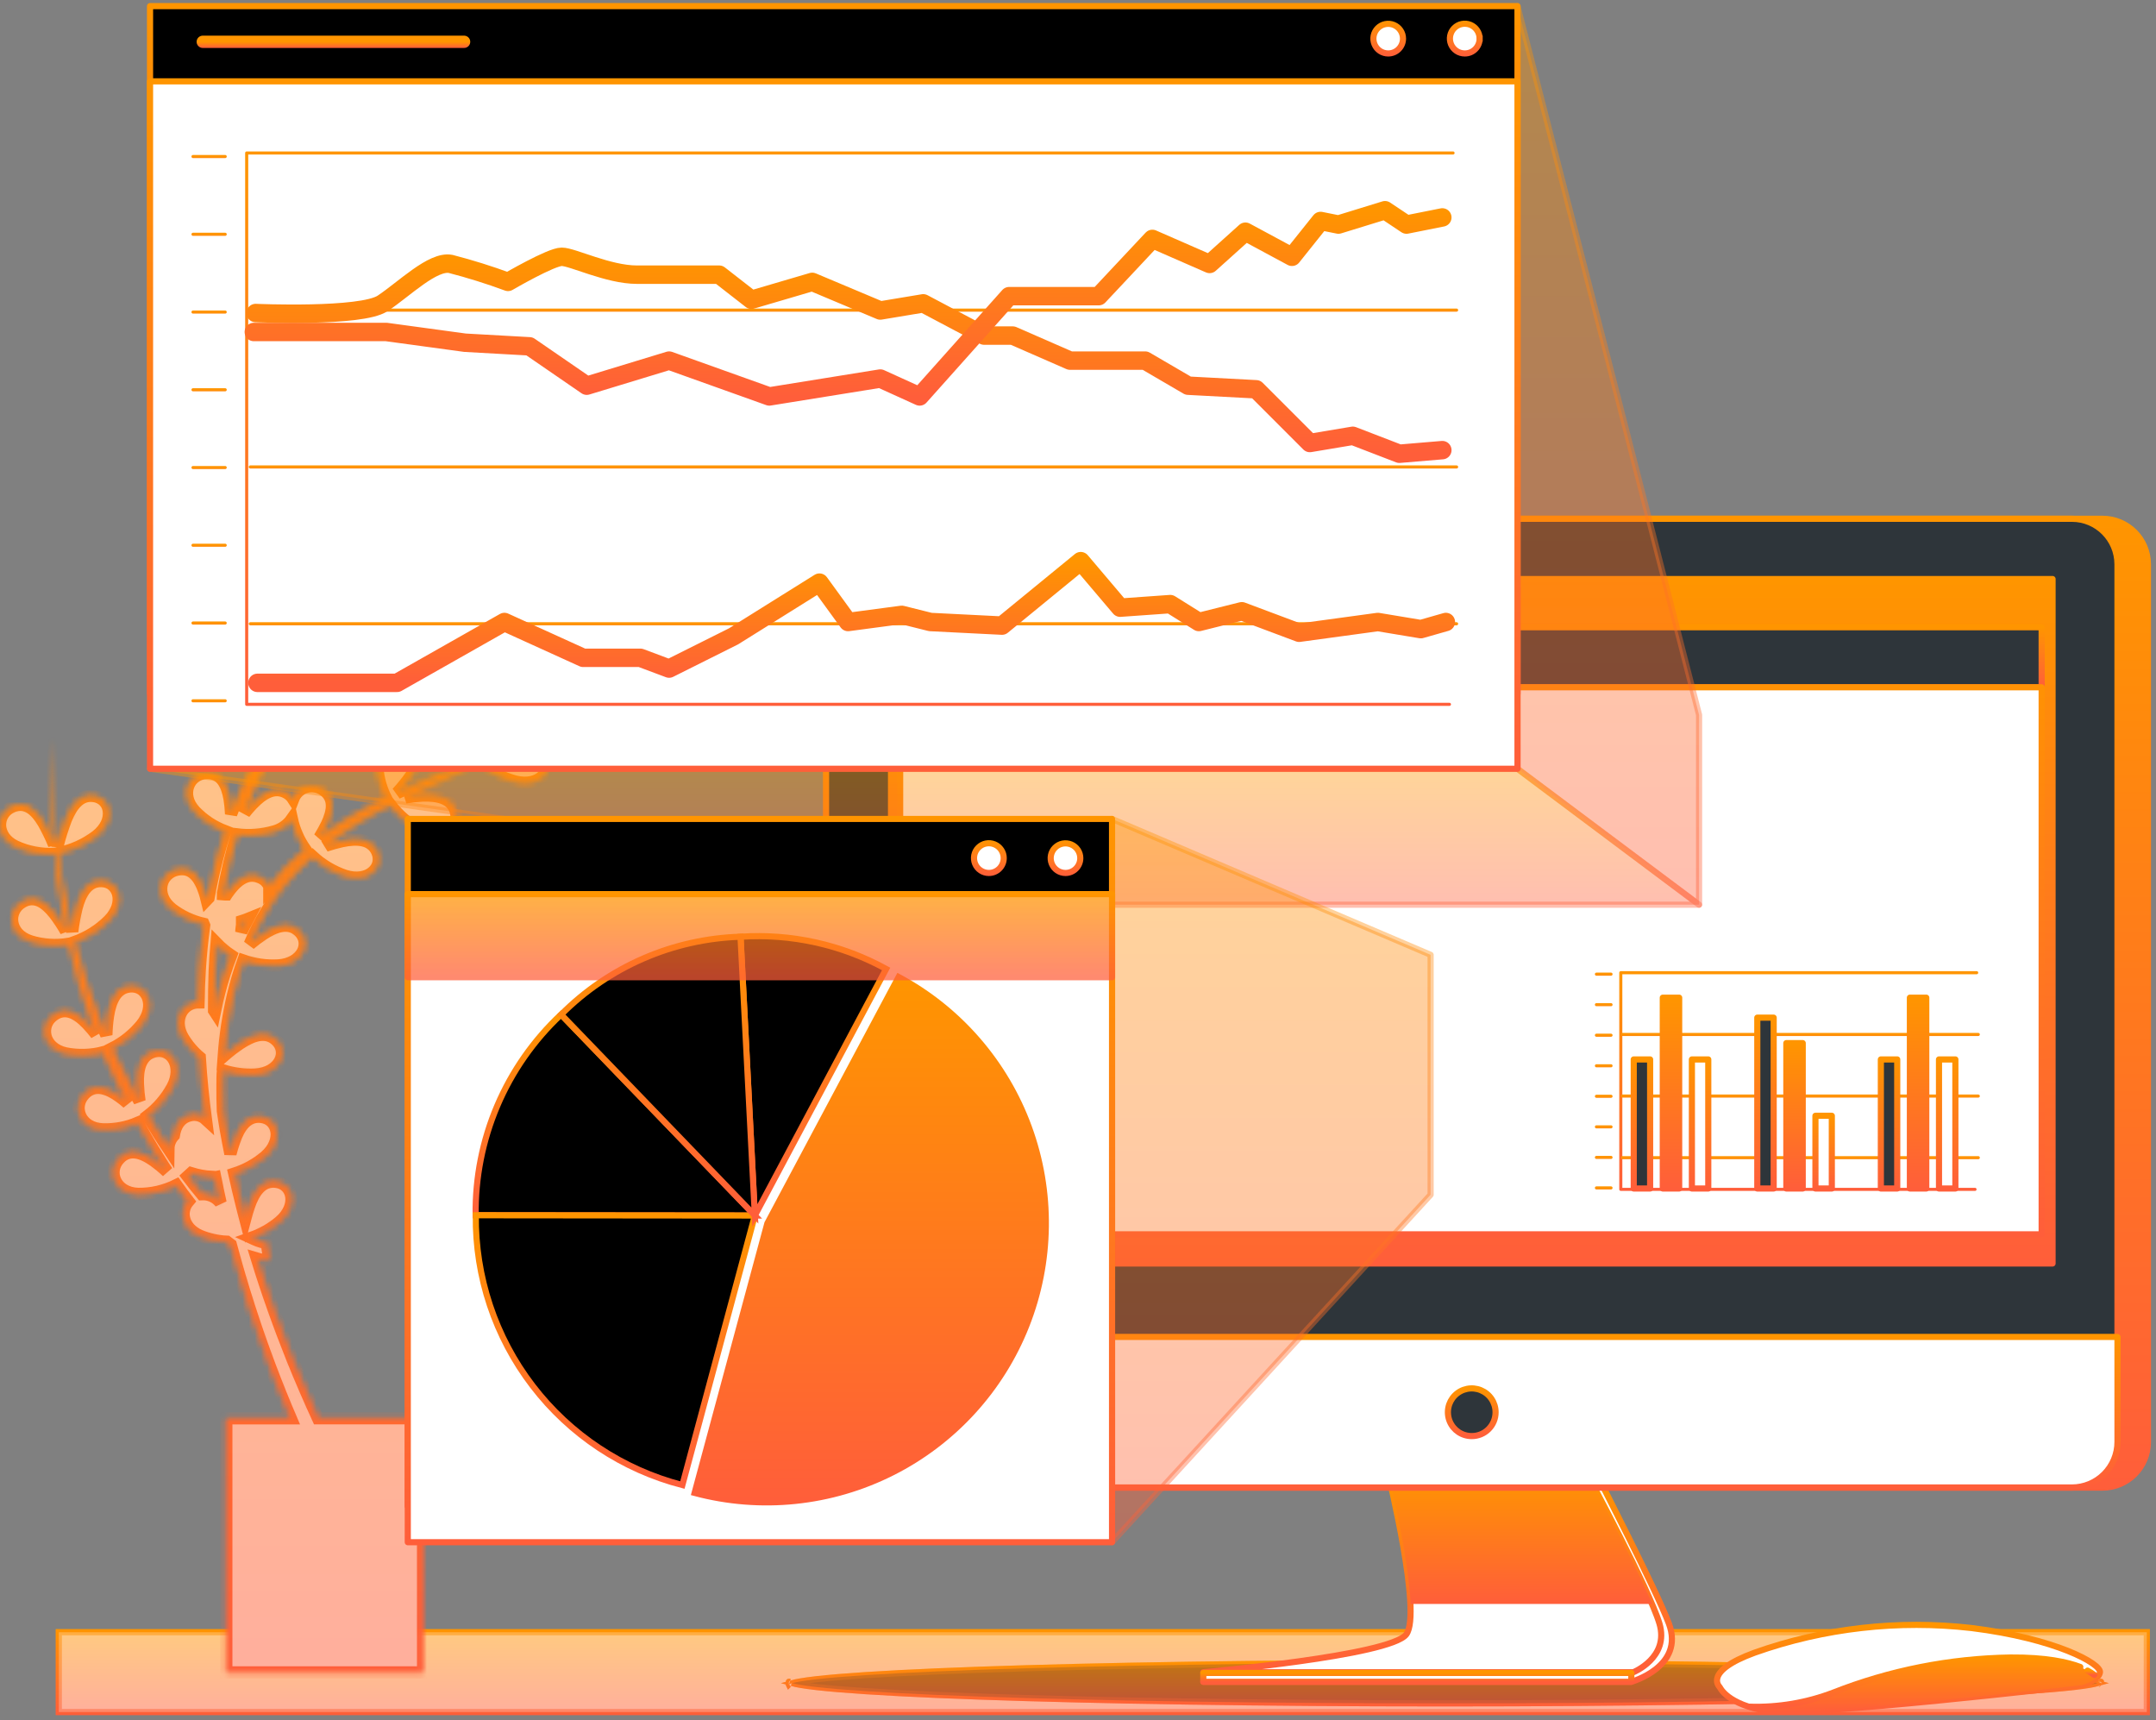 <svg width="351" height="280" viewBox="0 0 351 280" fill="none" xmlns="http://www.w3.org/2000/svg">
<rect x="0" y="0" width="351" height="280" fill="#808080" stroke="none"/>
<path d="M9.576 265.672H349.5V278.659H9.576V265.672Z" fill="url(#paint0_linear)" stroke="url(#paint1_linear)"/>
<path opacity="0.5" d="M9.576 265.672H349.5V278.659H9.576V265.672Z" fill="white" stroke="url(#paint2_linear)"/>
<mask id="path-3-inside-1" fill="white">
<path d="M93.975 115.157C92.306 115.699 90.669 116.333 89.07 117.054C89.945 116.407 90.819 115.751 91.693 115.078C95.592 111.953 99.299 108.596 102.795 105.025C98.695 109.016 94.313 112.706 89.682 116.066C90.315 114.955 90.875 113.805 91.361 112.622C92.191 110.445 92.392 108.251 90.312 107.088C87.759 105.655 84.656 107.797 85.478 111.459C85.971 113.504 86.935 115.404 88.293 117.01C85.275 119.099 82.124 120.988 78.86 122.666L78.546 122.823C79.239 121.629 79.85 120.387 80.373 119.108C81.203 116.94 81.404 114.737 79.324 113.584C76.771 112.141 73.668 114.292 74.489 117.954C74.978 119.973 75.926 121.852 77.26 123.444C73.335 125.376 69.271 127.019 65.241 128.803L64.655 129.065C65.444 128.219 66.175 127.319 66.841 126.373C68.16 124.458 68.86 122.378 67.112 120.752C64.961 118.759 61.447 120.131 61.386 123.907C61.387 125.993 61.874 128.049 62.811 129.913C59.04 131.663 55.455 133.789 52.111 136.259L52.006 136.347C52.458 135.63 52.869 134.889 53.239 134.126C54.226 132.02 54.593 129.852 52.609 128.532C52.205 128.252 51.742 128.067 51.255 127.992C50.769 127.917 50.272 127.954 49.802 128.1C49.332 128.246 48.901 128.496 48.542 128.833C48.184 129.17 47.906 129.584 47.731 130.044C47.467 129.632 47.107 129.29 46.682 129.047C44.68 127.894 42.714 129.144 41.035 130.909C40.598 131.373 40.161 131.862 39.785 132.361C41.085 128.745 42.721 125.259 44.672 121.949C46.523 122.766 48.522 123.195 50.546 123.208C54.532 123.208 56.219 119.886 54.261 117.823C52.67 116.154 50.432 116.792 48.317 118.016C47.617 118.422 46.941 118.865 46.289 119.344C48.318 116.292 50.621 113.43 53.169 110.795C54.809 112.15 56.719 113.139 58.772 113.697C62.645 114.65 65.083 111.844 63.676 109.37C62.54 107.359 60.179 107.438 57.863 108.111C56.76 108.448 55.677 108.848 54.62 109.309C55.677 108.286 56.77 107.298 57.872 106.319C59.331 105.078 60.835 103.88 62.356 102.709C64.001 104.021 65.905 104.971 67.942 105.497C71.814 106.45 74.245 103.644 72.846 101.17C71.71 99.16 69.349 99.239 67.033 99.912C66.482 100.069 65.94 100.261 65.398 100.462C67.417 99.02 69.472 97.612 71.517 96.214L73.423 94.911C75.131 96.345 77.138 97.378 79.297 97.936C83.17 98.889 85.6 96.083 84.201 93.609C83.065 91.598 80.705 91.677 78.388 92.35C77.471 92.625 76.569 92.949 75.687 93.32V93.32C76.08 93.041 76.474 92.761 76.858 92.446C77.584 91.93 78.292 91.397 79 90.855C79.874 90.2 80.696 89.465 81.553 88.775C82.034 88.39 82.505 87.979 82.969 87.56C84.685 89.007 86.705 90.049 88.878 90.611C92.751 91.563 95.181 88.757 93.782 86.283C92.646 84.273 90.286 84.351 87.969 85.025C86.67 85.426 85.397 85.907 84.158 86.467V86.467C85.74 84.998 87.27 83.469 88.712 81.878L89.001 81.545C89.621 80.855 90.242 80.147 90.836 79.43C91.431 78.713 92.191 77.743 92.838 76.877C95.503 73.396 97.69 69.574 99.342 65.513C97.608 69.523 95.351 73.286 92.628 76.703C89.934 80.133 86.929 83.309 83.651 86.187L83.292 86.493C84.047 85.202 84.713 83.862 85.285 82.481C86.159 80.313 86.317 78.11 84.236 76.956C81.684 75.514 78.581 77.664 79.402 81.327C79.927 83.497 80.981 85.503 82.471 87.166L81.701 87.831L80.827 88.582C80.311 88.993 79.796 89.387 79.271 89.78L78.397 90.418C77.654 90.969 76.893 91.502 76.133 92.027L75.049 92.77L73.808 93.644C74.528 92.403 75.164 91.115 75.713 89.789C76.544 87.612 76.745 85.418 74.664 84.255C72.112 82.822 69.008 84.972 69.83 88.626C70.339 90.729 71.343 92.68 72.759 94.317L71.841 94.911L68.431 97.141L67.767 97.578L65.87 98.845L65.049 99.396C64.174 99.999 63.3 100.611 62.426 101.24C63.161 99.981 63.81 98.672 64.367 97.324C65.197 95.156 65.398 92.953 63.318 91.799C60.765 90.357 57.662 92.507 58.483 96.17C59.002 98.3 60.028 100.274 61.473 101.922C59.987 103.015 58.527 104.134 57.102 105.305C56.062 106.179 55.031 107.053 54.034 107.998C54.472 107.189 54.861 106.354 55.197 105.497C56.071 103.321 56.228 101.127 54.148 99.973C51.595 98.53 48.492 100.681 49.313 104.344C49.806 106.361 50.754 108.239 52.085 109.833C49.254 112.649 46.701 115.732 44.462 119.038C44.717 118.084 44.913 117.115 45.047 116.136C45.327 113.828 44.995 111.66 42.696 111.031C39.864 110.253 37.372 113.085 39.059 116.46C40.032 118.315 41.42 119.922 43.116 121.154C40.922 124.755 39.084 128.561 37.626 132.518C37.596 131.692 37.514 130.869 37.381 130.053C36.996 127.754 36.061 125.769 33.675 125.813C30.746 125.874 29.164 129.31 31.734 132.055C33.114 133.487 34.795 134.595 36.656 135.298C35.664 138.357 34.852 141.471 34.225 144.625C34.129 145.123 34.051 145.622 33.954 146.12C33.849 146.216 33.745 146.312 33.648 146.417C33.544 145.989 33.421 145.543 33.281 145.132C32.547 142.929 31.314 141.102 28.972 141.522C26.078 142.02 25.038 145.648 28.01 147.982C29.525 149.133 31.269 149.946 33.124 150.368L33.229 150.622C32.914 152.991 32.669 155.377 32.521 157.773C32.407 159.521 32.346 161.348 32.311 163.14C29.811 163.14 28.045 165.885 29.767 168.857C30.495 170.088 31.426 171.188 32.521 172.109C32.731 175.474 33.063 178.84 33.509 182.179C33.155 181.853 32.722 181.624 32.253 181.516C31.784 181.407 31.295 181.422 30.834 181.559C29.26 181.987 28.552 183.254 28.29 184.81C27.738 185.395 27.426 186.166 27.416 186.97C26.244 185.221 25.143 183.473 24.068 181.62C25.706 180.364 27.064 178.78 28.054 176.969C29.942 173.473 27.818 170.404 25.073 171.147C22.844 171.75 22.346 174.032 22.45 176.471C22.484 177.396 22.572 178.318 22.713 179.233C22.319 178.56 21.935 177.878 21.559 177.205C20.597 175.457 19.81 173.709 18.866 171.96C18.639 171.532 18.438 171.086 18.246 170.649C20.09 169.726 21.719 168.424 23.027 166.829C25.536 163.734 24.024 160.334 21.192 160.552C18.892 160.736 17.975 162.878 17.59 165.29C17.429 166.341 17.336 167.401 17.31 168.464L16.489 166.567C14.741 162.262 13.301 157.84 12.179 153.332C14.262 152.59 16.155 151.396 17.721 149.835C20.527 146.994 19.365 143.471 16.523 143.401C14.216 143.349 13.088 145.386 12.459 147.772C12.15 149.039 11.916 150.324 11.759 151.618C11.156 148.996 10.632 146.417 10.195 143.795C9.897 142.169 9.705 140.517 9.495 138.873C11.739 138.429 13.852 137.481 15.676 136.102C18.823 133.654 18.123 129.983 15.317 129.572C13.036 129.214 11.654 131.093 10.728 133.357C10.182 134.785 9.724 136.244 9.355 137.728C9.181 135.822 8.979 133.908 8.892 131.993C8.643 128.04 8.66 124.074 8.945 120.122C8.541 124.071 8.404 128.043 8.534 132.011C8.534 133.838 8.691 135.656 8.805 137.483C8.303 136.242 7.719 135.036 7.056 133.873C5.859 131.871 4.276 130.376 2.065 131.25C-0.645 132.369 -0.881 136.128 2.519 137.772C4.523 138.689 6.718 139.106 8.918 138.987C9.076 140.613 9.207 142.247 9.46 143.865C9.801 146.443 10.238 149.005 10.745 151.548C10.192 150.572 9.573 149.635 8.892 148.742C7.45 146.915 5.675 145.622 3.647 146.802C1.103 148.262 1.357 152.047 4.941 153.209C6.974 153.842 9.127 153.986 11.226 153.629C12.221 158.188 13.532 162.671 15.151 167.047L15.676 168.359C15.213 167.746 14.714 167.163 14.181 166.61C12.564 164.932 10.684 163.822 8.726 165.212C6.34 166.916 6.978 170.632 10.658 171.453C12.698 171.868 14.807 171.809 16.821 171.278C16.996 171.724 17.188 172.153 17.407 172.607C18.281 174.408 19.059 176.252 19.977 178.018L20.772 179.531C20.32 179.133 19.847 178.76 19.356 178.412C17.45 177.074 15.387 176.34 13.735 178.062C11.716 180.186 13.027 183.718 16.803 183.831C18.735 183.882 20.656 183.516 22.433 182.756C23.508 184.714 24.627 186.646 25.833 188.543C26.279 189.269 26.708 189.986 27.215 190.702C26.529 190.059 25.801 189.46 25.038 188.91C23.141 187.573 21.069 186.839 19.426 188.561C17.398 190.685 18.718 194.216 22.494 194.33C24.652 194.355 26.786 193.867 28.718 192.905C29.336 193.779 29.983 194.654 30.659 195.528C29.251 197.162 29.706 199.899 32.565 201.149C33.954 201.725 35.433 202.053 36.935 202.119L37.477 202.53L37.573 202.6C39.378 209.352 41.52 216.01 43.99 222.548C45.045 225.34 46.158 228.105 47.329 230.844H36.839V272.218H68.886V230.835H51.761C50.301 227.645 48.903 224.419 47.591 221.158C45.45 215.8 43.509 210.371 41.813 204.855C42.1 204.941 42.392 205.008 42.687 205.056C43.076 205.133 43.474 205.151 43.867 205.109L43.413 202.233H43.352H43.107C42.95 202.233 42.74 202.154 42.556 202.128C42.154 202.014 41.763 201.868 41.385 201.691L40.93 201.481C42.615 200.893 44.179 200.005 45.546 198.858C48.588 196.236 47.722 192.652 44.899 192.346C42.6 192.092 41.306 194.033 40.528 196.332C40.292 196.988 40.1 197.669 39.925 198.334C39.768 197.722 39.593 197.11 39.444 196.498C38.981 194.689 38.57 192.862 38.15 191.035C39.977 190.453 41.672 189.521 43.142 188.29C46.184 185.667 45.319 182.092 42.495 181.786C40.196 181.532 38.902 183.473 38.124 185.772C37.886 186.44 37.682 187.12 37.512 187.809C37.25 186.471 36.988 185.143 36.761 183.805C36.586 182.809 36.437 181.821 36.288 180.824C36.227 179.408 36.21 177.992 36.227 176.567C36.227 175.789 36.227 175.011 36.297 174.224C38.01 174.773 39.808 175.004 41.603 174.906C45.581 174.644 47.058 171.235 44.978 169.303C43.282 167.721 41.088 168.507 39.051 169.854C38.136 170.472 37.26 171.146 36.428 171.873C36.67 168.546 37.173 165.243 37.932 161.995C38.385 160.082 38.945 158.197 39.61 156.348C41.437 156.981 43.37 157.251 45.301 157.143C49.279 156.89 50.756 153.48 48.675 151.54C46.98 149.966 44.785 150.744 42.748 152.099C42.025 152.587 41.328 153.112 40.659 153.673C41.424 151.863 42.318 150.11 43.334 148.428C45.368 145.047 47.91 141.998 50.87 139.389C52.39 140.798 54.189 141.872 56.15 142.545C59.935 143.786 62.575 141.163 61.394 138.593C60.415 136.504 58.081 136.408 55.695 136.906C54.787 137.102 53.891 137.35 53.011 137.649L53.064 137.597C56.325 135.051 59.841 132.848 63.554 131.023C64.859 132.742 66.524 134.156 68.431 135.167C71.972 136.994 74.996 134.826 74.21 132.098C73.572 129.878 71.29 129.415 68.842 129.476C67.888 129.531 66.936 129.636 65.993 129.791C69.926 127.929 73.956 126.171 77.829 124.117L77.907 124.073C79.647 125.571 81.708 126.648 83.93 127.22C87.803 128.182 90.242 125.367 88.843 122.893C87.698 120.883 85.347 120.97 83.021 121.635C82.366 121.827 81.71 122.063 81.081 122.308C83.669 120.8 86.178 119.16 88.599 117.395L88.808 117.613C88.803 117.582 88.803 117.549 88.808 117.517C90.56 119.03 92.635 120.122 94.875 120.708C98.748 121.661 101.178 118.855 99.779 116.381C98.651 114.396 96.326 114.484 93.975 115.157ZM32.853 194.365C32.066 193.43 31.314 192.468 30.571 191.489C30.755 191.332 30.947 191.157 31.14 190.965C32.229 191.305 33.357 191.508 34.496 191.568C34.496 191.629 34.496 191.69 34.496 191.751L35.03 191.638C35.301 193.019 35.598 194.391 35.904 195.764C35.547 195.301 35.082 194.932 34.551 194.688C34.019 194.445 33.437 194.334 32.853 194.365V194.365ZM35.712 161.453C35.441 162.476 35.204 163.516 34.995 164.556C34.955 164.49 34.908 164.428 34.855 164.373C34.855 162.24 34.89 160.112 34.96 157.991C35.021 156.505 35.126 155.028 35.257 153.542C35.972 154.278 36.764 154.938 37.617 155.508C36.865 157.451 36.229 159.436 35.712 161.453V161.453ZM39.295 151.662C39.295 151.278 39.383 150.884 39.409 150.5C39.409 150.298 39.409 150.106 39.409 149.914C39.724 149.818 40.039 149.704 40.362 149.573C39.995 150.263 39.636 150.954 39.295 151.662ZM43.85 144.267C43.695 143.923 43.473 143.614 43.197 143.357C42.92 143.1 42.596 142.901 42.242 142.772C40.091 141.898 38.334 143.471 36.944 145.482L36.883 145.578H36.743C36.596 145.545 36.447 145.524 36.297 145.517C36.297 145.394 36.297 145.272 36.358 145.15C36.913 141.996 37.657 138.878 38.587 135.814C40.594 136.067 42.632 135.909 44.575 135.35C45.764 135.045 46.806 134.326 47.513 133.322C47.901 135.082 48.632 136.748 49.663 138.226C47.519 140.04 45.571 142.073 43.85 144.293V144.267Z"/>
</mask>
<path d="M93.975 115.157C92.306 115.699 90.669 116.333 89.07 117.054C89.945 116.407 90.819 115.751 91.693 115.078C95.592 111.953 99.299 108.596 102.795 105.025C98.695 109.016 94.313 112.706 89.682 116.066C90.315 114.955 90.875 113.805 91.361 112.622C92.191 110.445 92.392 108.251 90.312 107.088C87.759 105.655 84.656 107.797 85.478 111.459C85.971 113.504 86.935 115.404 88.293 117.01C85.275 119.099 82.124 120.988 78.86 122.666L78.546 122.823C79.239 121.629 79.85 120.387 80.373 119.108C81.203 116.94 81.404 114.737 79.324 113.584C76.771 112.141 73.668 114.292 74.489 117.954C74.978 119.973 75.926 121.852 77.26 123.444C73.335 125.376 69.271 127.019 65.241 128.803L64.655 129.065C65.444 128.219 66.175 127.319 66.841 126.373C68.16 124.458 68.86 122.378 67.112 120.752C64.961 118.759 61.447 120.131 61.386 123.907C61.387 125.993 61.874 128.049 62.811 129.913C59.04 131.663 55.455 133.789 52.111 136.259L52.006 136.347C52.458 135.63 52.869 134.889 53.239 134.126C54.226 132.02 54.593 129.852 52.609 128.532C52.205 128.252 51.742 128.067 51.255 127.992C50.769 127.917 50.272 127.954 49.802 128.1C49.332 128.246 48.901 128.496 48.542 128.833C48.184 129.17 47.906 129.584 47.731 130.044C47.467 129.632 47.107 129.29 46.682 129.047C44.68 127.894 42.714 129.144 41.035 130.909C40.598 131.373 40.161 131.862 39.785 132.361C41.085 128.745 42.721 125.259 44.672 121.949C46.523 122.766 48.522 123.195 50.546 123.208C54.532 123.208 56.219 119.886 54.261 117.823C52.67 116.154 50.432 116.792 48.317 118.016C47.617 118.422 46.941 118.865 46.289 119.344C48.318 116.292 50.621 113.43 53.169 110.795C54.809 112.15 56.719 113.139 58.772 113.697C62.645 114.65 65.083 111.844 63.676 109.37C62.54 107.359 60.179 107.438 57.863 108.111C56.76 108.448 55.677 108.848 54.62 109.309C55.677 108.286 56.77 107.298 57.872 106.319C59.331 105.078 60.835 103.88 62.356 102.709C64.001 104.021 65.905 104.971 67.942 105.497C71.814 106.45 74.245 103.644 72.846 101.17C71.71 99.16 69.349 99.239 67.033 99.912C66.482 100.069 65.94 100.261 65.398 100.462C67.417 99.02 69.472 97.612 71.517 96.214L73.423 94.911C75.131 96.345 77.138 97.378 79.297 97.936C83.17 98.889 85.6 96.083 84.201 93.609C83.065 91.598 80.705 91.677 78.388 92.35C77.471 92.625 76.569 92.949 75.687 93.32V93.32C76.08 93.041 76.474 92.761 76.858 92.446C77.584 91.93 78.292 91.397 79 90.855C79.874 90.2 80.696 89.465 81.553 88.775C82.034 88.39 82.505 87.979 82.969 87.56C84.685 89.007 86.705 90.049 88.878 90.611C92.751 91.563 95.181 88.757 93.782 86.283C92.646 84.273 90.286 84.351 87.969 85.025C86.67 85.426 85.397 85.907 84.158 86.467V86.467C85.74 84.998 87.27 83.469 88.712 81.878L89.001 81.545C89.621 80.855 90.242 80.147 90.836 79.43C91.431 78.713 92.191 77.743 92.838 76.877C95.503 73.396 97.69 69.574 99.342 65.513C97.608 69.523 95.351 73.286 92.628 76.703C89.934 80.133 86.929 83.309 83.651 86.187L83.292 86.493C84.047 85.202 84.713 83.862 85.285 82.481C86.159 80.313 86.317 78.11 84.236 76.956C81.684 75.514 78.581 77.664 79.402 81.327C79.927 83.497 80.981 85.503 82.471 87.166L81.701 87.831L80.827 88.582C80.311 88.993 79.796 89.387 79.271 89.78L78.397 90.418C77.654 90.969 76.893 91.502 76.133 92.027L75.049 92.77L73.808 93.644C74.528 92.403 75.164 91.115 75.713 89.789C76.544 87.612 76.745 85.418 74.664 84.255C72.112 82.822 69.008 84.972 69.83 88.626C70.339 90.729 71.343 92.68 72.759 94.317L71.841 94.911L68.431 97.141L67.767 97.578L65.87 98.845L65.049 99.396C64.174 99.999 63.3 100.611 62.426 101.24C63.161 99.981 63.81 98.672 64.367 97.324C65.197 95.156 65.398 92.953 63.318 91.799C60.765 90.357 57.662 92.507 58.483 96.17C59.002 98.3 60.028 100.274 61.473 101.922C59.987 103.015 58.527 104.134 57.102 105.305C56.062 106.179 55.031 107.053 54.034 107.998C54.472 107.189 54.861 106.354 55.197 105.497C56.071 103.321 56.228 101.127 54.148 99.973C51.595 98.53 48.492 100.681 49.313 104.344C49.806 106.361 50.754 108.239 52.085 109.833C49.254 112.649 46.701 115.732 44.462 119.038C44.717 118.084 44.913 117.115 45.047 116.136C45.327 113.828 44.995 111.66 42.696 111.031C39.864 110.253 37.372 113.085 39.059 116.46C40.032 118.315 41.42 119.922 43.116 121.154C40.922 124.755 39.084 128.561 37.626 132.518C37.596 131.692 37.514 130.869 37.381 130.053C36.996 127.754 36.061 125.769 33.675 125.813C30.746 125.874 29.164 129.31 31.734 132.055C33.114 133.487 34.795 134.595 36.656 135.298C35.664 138.357 34.852 141.471 34.225 144.625C34.129 145.123 34.051 145.622 33.954 146.12C33.849 146.216 33.745 146.312 33.648 146.417C33.544 145.989 33.421 145.543 33.281 145.132C32.547 142.929 31.314 141.102 28.972 141.522C26.078 142.02 25.038 145.648 28.01 147.982C29.525 149.133 31.269 149.946 33.124 150.368L33.229 150.622C32.914 152.991 32.669 155.377 32.521 157.773C32.407 159.521 32.346 161.348 32.311 163.14C29.811 163.14 28.045 165.885 29.767 168.857C30.495 170.088 31.426 171.188 32.521 172.109C32.731 175.474 33.063 178.84 33.509 182.179C33.155 181.853 32.722 181.624 32.253 181.516C31.784 181.407 31.295 181.422 30.834 181.559C29.26 181.987 28.552 183.254 28.29 184.81C27.738 185.395 27.426 186.166 27.416 186.97C26.244 185.221 25.143 183.473 24.068 181.62C25.706 180.364 27.064 178.78 28.054 176.969C29.942 173.473 27.818 170.404 25.073 171.147C22.844 171.75 22.346 174.032 22.45 176.471C22.484 177.396 22.572 178.318 22.713 179.233C22.319 178.56 21.935 177.878 21.559 177.205C20.597 175.457 19.81 173.709 18.866 171.96C18.639 171.532 18.438 171.086 18.246 170.649C20.09 169.726 21.719 168.424 23.027 166.829C25.536 163.734 24.024 160.334 21.192 160.552C18.892 160.736 17.975 162.878 17.59 165.29C17.429 166.341 17.336 167.401 17.31 168.464L16.489 166.567C14.741 162.262 13.301 157.84 12.179 153.332C14.262 152.59 16.155 151.396 17.721 149.835C20.527 146.994 19.365 143.471 16.523 143.401C14.216 143.349 13.088 145.386 12.459 147.772C12.15 149.039 11.916 150.324 11.759 151.618C11.156 148.996 10.632 146.417 10.195 143.795C9.897 142.169 9.705 140.517 9.495 138.873C11.739 138.429 13.852 137.481 15.676 136.102C18.823 133.654 18.123 129.983 15.317 129.572C13.036 129.214 11.654 131.093 10.728 133.357C10.182 134.785 9.724 136.244 9.355 137.728C9.181 135.822 8.979 133.908 8.892 131.993C8.643 128.04 8.66 124.074 8.945 120.122C8.541 124.071 8.404 128.043 8.534 132.011C8.534 133.838 8.691 135.656 8.805 137.483C8.303 136.242 7.719 135.036 7.056 133.873C5.859 131.871 4.276 130.376 2.065 131.25C-0.645 132.369 -0.881 136.128 2.519 137.772C4.523 138.689 6.718 139.106 8.918 138.987C9.076 140.613 9.207 142.247 9.46 143.865C9.801 146.443 10.238 149.005 10.745 151.548C10.192 150.572 9.573 149.635 8.892 148.742C7.45 146.915 5.675 145.622 3.647 146.802C1.103 148.262 1.357 152.047 4.941 153.209C6.974 153.842 9.127 153.986 11.226 153.629C12.221 158.188 13.532 162.671 15.151 167.047L15.676 168.359C15.213 167.746 14.714 167.163 14.181 166.61C12.564 164.932 10.684 163.822 8.726 165.212C6.34 166.916 6.978 170.632 10.658 171.453C12.698 171.868 14.807 171.809 16.821 171.278C16.996 171.724 17.188 172.153 17.407 172.607C18.281 174.408 19.059 176.252 19.977 178.018L20.772 179.531C20.32 179.133 19.847 178.76 19.356 178.412C17.45 177.074 15.387 176.34 13.735 178.062C11.716 180.186 13.027 183.718 16.803 183.831C18.735 183.882 20.656 183.516 22.433 182.756C23.508 184.714 24.627 186.646 25.833 188.543C26.279 189.269 26.708 189.986 27.215 190.702C26.529 190.059 25.801 189.46 25.038 188.91C23.141 187.573 21.069 186.839 19.426 188.561C17.398 190.685 18.718 194.216 22.494 194.33C24.652 194.355 26.786 193.867 28.718 192.905C29.336 193.779 29.983 194.654 30.659 195.528C29.251 197.162 29.706 199.899 32.565 201.149C33.954 201.725 35.433 202.053 36.935 202.119L37.477 202.53L37.573 202.6C39.378 209.352 41.52 216.01 43.99 222.548C45.045 225.34 46.158 228.105 47.329 230.844H36.839V272.218H68.886V230.835H51.761C50.301 227.645 48.903 224.419 47.591 221.158C45.45 215.8 43.509 210.371 41.813 204.855C42.1 204.941 42.392 205.008 42.687 205.056C43.076 205.133 43.474 205.151 43.867 205.109L43.413 202.233H43.352H43.107C42.95 202.233 42.74 202.154 42.556 202.128C42.154 202.014 41.763 201.868 41.385 201.691L40.93 201.481C42.615 200.893 44.179 200.005 45.546 198.858C48.588 196.236 47.722 192.652 44.899 192.346C42.6 192.092 41.306 194.033 40.528 196.332C40.292 196.988 40.1 197.669 39.925 198.334C39.768 197.722 39.593 197.11 39.444 196.498C38.981 194.689 38.57 192.862 38.15 191.035C39.977 190.453 41.672 189.521 43.142 188.29C46.184 185.667 45.319 182.092 42.495 181.786C40.196 181.532 38.902 183.473 38.124 185.772C37.886 186.44 37.682 187.12 37.512 187.809C37.25 186.471 36.988 185.143 36.761 183.805C36.586 182.809 36.437 181.821 36.288 180.824C36.227 179.408 36.21 177.992 36.227 176.567C36.227 175.789 36.227 175.011 36.297 174.224C38.01 174.773 39.808 175.004 41.603 174.906C45.581 174.644 47.058 171.235 44.978 169.303C43.282 167.721 41.088 168.507 39.051 169.854C38.136 170.472 37.26 171.146 36.428 171.873C36.67 168.546 37.173 165.243 37.932 161.995C38.385 160.082 38.945 158.197 39.61 156.348C41.437 156.981 43.37 157.251 45.301 157.143C49.279 156.89 50.756 153.48 48.675 151.54C46.98 149.966 44.785 150.744 42.748 152.099C42.025 152.587 41.328 153.112 40.659 153.673C41.424 151.863 42.318 150.11 43.334 148.428C45.368 145.047 47.91 141.998 50.87 139.389C52.39 140.798 54.189 141.872 56.15 142.545C59.935 143.786 62.575 141.163 61.394 138.593C60.415 136.504 58.081 136.408 55.695 136.906C54.787 137.102 53.891 137.35 53.011 137.649L53.064 137.597C56.325 135.051 59.841 132.848 63.554 131.023C64.859 132.742 66.524 134.156 68.431 135.167C71.972 136.994 74.996 134.826 74.21 132.098C73.572 129.878 71.29 129.415 68.842 129.476C67.888 129.531 66.936 129.636 65.993 129.791C69.926 127.929 73.956 126.171 77.829 124.117L77.907 124.073C79.647 125.571 81.708 126.648 83.93 127.22C87.803 128.182 90.242 125.367 88.843 122.893C87.698 120.883 85.347 120.97 83.021 121.635C82.366 121.827 81.71 122.063 81.081 122.308C83.669 120.8 86.178 119.16 88.599 117.395L88.808 117.613C88.803 117.582 88.803 117.549 88.808 117.517C90.56 119.03 92.635 120.122 94.875 120.708C98.748 121.661 101.178 118.855 99.779 116.381C98.651 114.396 96.326 114.484 93.975 115.157ZM32.853 194.365C32.066 193.43 31.314 192.468 30.571 191.489C30.755 191.332 30.947 191.157 31.14 190.965C32.229 191.305 33.357 191.508 34.496 191.568C34.496 191.629 34.496 191.69 34.496 191.751L35.03 191.638C35.301 193.019 35.598 194.391 35.904 195.764C35.547 195.301 35.082 194.932 34.551 194.688C34.019 194.445 33.437 194.334 32.853 194.365V194.365ZM35.712 161.453C35.441 162.476 35.204 163.516 34.995 164.556C34.955 164.49 34.908 164.428 34.855 164.373C34.855 162.24 34.89 160.112 34.96 157.991C35.021 156.505 35.126 155.028 35.257 153.542C35.972 154.278 36.764 154.938 37.617 155.508C36.865 157.451 36.229 159.436 35.712 161.453V161.453ZM39.295 151.662C39.295 151.278 39.383 150.884 39.409 150.5C39.409 150.298 39.409 150.106 39.409 149.914C39.724 149.818 40.039 149.704 40.362 149.573C39.995 150.263 39.636 150.954 39.295 151.662ZM43.85 144.267C43.695 143.923 43.473 143.614 43.197 143.357C42.92 143.1 42.596 142.901 42.242 142.772C40.091 141.898 38.334 143.471 36.944 145.482L36.883 145.578H36.743C36.596 145.545 36.447 145.524 36.297 145.517C36.297 145.394 36.297 145.272 36.358 145.15C36.913 141.996 37.657 138.878 38.587 135.814C40.594 136.067 42.632 135.909 44.575 135.35C45.764 135.045 46.806 134.326 47.513 133.322C47.901 135.082 48.632 136.748 49.663 138.226C47.519 140.04 45.571 142.073 43.85 144.293V144.267Z" fill="url(#paint3_linear)" stroke="url(#paint4_linear)" stroke-width="2" mask="url(#path-3-inside-1)"/>
<g opacity="0.5">
<mask id="path-4-inside-2" fill="white">
<path d="M93.975 115.157C92.306 115.699 90.669 116.333 89.07 117.054C89.945 116.407 90.819 115.751 91.693 115.078C95.592 111.953 99.299 108.596 102.795 105.025C98.695 109.016 94.313 112.706 89.682 116.066C90.315 114.955 90.875 113.805 91.361 112.622C92.191 110.445 92.392 108.251 90.312 107.088C87.759 105.655 84.656 107.797 85.478 111.459C85.971 113.504 86.935 115.404 88.293 117.01C85.275 119.099 82.124 120.988 78.86 122.666L78.546 122.823C79.239 121.629 79.85 120.387 80.373 119.108C81.203 116.94 81.404 114.737 79.324 113.584C76.771 112.141 73.668 114.292 74.489 117.954C74.978 119.973 75.926 121.852 77.26 123.444C73.335 125.376 69.271 127.019 65.241 128.803L64.655 129.065C65.444 128.219 66.175 127.319 66.841 126.373C68.16 124.458 68.86 122.378 67.112 120.752C64.961 118.759 61.447 120.131 61.386 123.907C61.387 125.993 61.874 128.049 62.811 129.913C59.04 131.663 55.455 133.789 52.111 136.259L52.006 136.347C52.458 135.63 52.869 134.889 53.239 134.126C54.226 132.02 54.593 129.852 52.609 128.532C52.205 128.252 51.742 128.067 51.255 127.992C50.769 127.917 50.272 127.954 49.802 128.1C49.332 128.246 48.901 128.496 48.542 128.833C48.184 129.17 47.906 129.584 47.731 130.044C47.467 129.632 47.107 129.29 46.682 129.047C44.68 127.894 42.714 129.144 41.035 130.909C40.598 131.373 40.161 131.862 39.785 132.361C41.085 128.745 42.721 125.259 44.672 121.949C46.523 122.766 48.522 123.195 50.546 123.208C54.532 123.208 56.219 119.886 54.261 117.823C52.67 116.154 50.432 116.792 48.317 118.016C47.617 118.422 46.941 118.865 46.289 119.344C48.318 116.292 50.621 113.43 53.169 110.795C54.809 112.15 56.719 113.139 58.772 113.697C62.645 114.65 65.083 111.844 63.676 109.37C62.54 107.359 60.179 107.438 57.863 108.111C56.76 108.448 55.677 108.848 54.62 109.309C55.677 108.286 56.77 107.298 57.872 106.319C59.331 105.078 60.835 103.88 62.356 102.709C64.001 104.021 65.905 104.971 67.942 105.497C71.814 106.45 74.245 103.644 72.846 101.17C71.71 99.16 69.349 99.239 67.033 99.912C66.482 100.069 65.94 100.261 65.398 100.462C67.417 99.02 69.472 97.612 71.517 96.214L73.423 94.911C75.131 96.345 77.138 97.378 79.297 97.936C83.17 98.889 85.6 96.083 84.201 93.609C83.065 91.598 80.705 91.677 78.388 92.35C77.471 92.625 76.569 92.949 75.687 93.32V93.32C76.08 93.041 76.474 92.761 76.858 92.446C77.584 91.93 78.292 91.397 79 90.855C79.874 90.2 80.696 89.465 81.553 88.775C82.034 88.39 82.505 87.979 82.969 87.56C84.685 89.007 86.705 90.049 88.878 90.611C92.751 91.563 95.181 88.757 93.782 86.283C92.646 84.273 90.286 84.351 87.969 85.025C86.67 85.426 85.397 85.907 84.158 86.467V86.467C85.74 84.998 87.27 83.469 88.712 81.878L89.001 81.545C89.621 80.855 90.242 80.147 90.836 79.43C91.431 78.713 92.191 77.743 92.838 76.877C95.503 73.396 97.69 69.574 99.342 65.513C97.608 69.523 95.351 73.286 92.628 76.703C89.934 80.133 86.929 83.309 83.651 86.187L83.292 86.493C84.047 85.202 84.713 83.862 85.285 82.481C86.159 80.313 86.317 78.11 84.236 76.956C81.684 75.514 78.581 77.664 79.402 81.327C79.927 83.497 80.981 85.503 82.471 87.166L81.701 87.831L80.827 88.582C80.311 88.993 79.796 89.387 79.271 89.78L78.397 90.418C77.654 90.969 76.893 91.502 76.133 92.027L75.049 92.77L73.808 93.644C74.528 92.403 75.164 91.115 75.713 89.789C76.544 87.612 76.745 85.418 74.664 84.255C72.112 82.822 69.008 84.972 69.83 88.626C70.339 90.729 71.343 92.68 72.759 94.317L71.841 94.911L68.431 97.141L67.767 97.578L65.87 98.845L65.049 99.396C64.174 99.999 63.3 100.611 62.426 101.24C63.161 99.981 63.81 98.672 64.367 97.324C65.197 95.156 65.398 92.953 63.318 91.799C60.765 90.357 57.662 92.507 58.483 96.17C59.002 98.3 60.028 100.274 61.473 101.922C59.987 103.015 58.527 104.134 57.102 105.305C56.062 106.179 55.031 107.053 54.034 107.998C54.472 107.189 54.861 106.354 55.197 105.497C56.071 103.321 56.228 101.127 54.148 99.973C51.595 98.53 48.492 100.681 49.313 104.344C49.806 106.361 50.754 108.239 52.085 109.833C49.254 112.649 46.701 115.732 44.462 119.038C44.717 118.084 44.913 117.115 45.047 116.136C45.327 113.828 44.995 111.66 42.696 111.031C39.864 110.253 37.372 113.085 39.059 116.46C40.032 118.315 41.42 119.922 43.116 121.154C40.922 124.755 39.084 128.561 37.626 132.518C37.596 131.692 37.514 130.869 37.381 130.053C36.996 127.754 36.061 125.769 33.675 125.813C30.746 125.874 29.164 129.31 31.734 132.055C33.114 133.487 34.795 134.595 36.656 135.298C35.664 138.357 34.852 141.471 34.225 144.625C34.129 145.123 34.051 145.622 33.954 146.12C33.849 146.216 33.745 146.312 33.648 146.417C33.544 145.989 33.421 145.543 33.281 145.132C32.547 142.929 31.314 141.102 28.972 141.522C26.078 142.02 25.038 145.648 28.01 147.982C29.525 149.133 31.269 149.946 33.124 150.368L33.229 150.622C32.914 152.991 32.669 155.377 32.521 157.773C32.407 159.521 32.346 161.348 32.311 163.14C29.811 163.14 28.045 165.885 29.767 168.857C30.495 170.088 31.426 171.188 32.521 172.109C32.731 175.474 33.063 178.84 33.509 182.179C33.155 181.853 32.722 181.624 32.253 181.516C31.784 181.407 31.295 181.422 30.834 181.559C29.26 181.987 28.552 183.254 28.29 184.81C27.738 185.395 27.426 186.166 27.416 186.97C26.244 185.221 25.143 183.473 24.068 181.62C25.706 180.364 27.064 178.78 28.054 176.969C29.942 173.473 27.818 170.404 25.073 171.147C22.844 171.75 22.346 174.032 22.45 176.471C22.484 177.396 22.572 178.318 22.713 179.233C22.319 178.56 21.935 177.878 21.559 177.205C20.597 175.457 19.81 173.709 18.866 171.96C18.639 171.532 18.438 171.086 18.246 170.649C20.09 169.726 21.719 168.424 23.027 166.829C25.536 163.734 24.024 160.334 21.192 160.552C18.892 160.736 17.975 162.878 17.59 165.29C17.429 166.341 17.336 167.401 17.31 168.464L16.489 166.567C14.741 162.262 13.301 157.84 12.179 153.332C14.262 152.59 16.155 151.396 17.721 149.835C20.527 146.994 19.365 143.471 16.523 143.401C14.216 143.349 13.088 145.386 12.459 147.772C12.15 149.039 11.916 150.324 11.759 151.618C11.156 148.996 10.632 146.417 10.195 143.795C9.897 142.169 9.705 140.517 9.495 138.873C11.739 138.429 13.852 137.481 15.676 136.102C18.823 133.654 18.123 129.983 15.317 129.572C13.036 129.214 11.654 131.093 10.728 133.357C10.182 134.785 9.724 136.244 9.355 137.728C9.181 135.822 8.979 133.908 8.892 131.993C8.643 128.04 8.66 124.074 8.945 120.122C8.541 124.071 8.404 128.043 8.534 132.011C8.534 133.838 8.691 135.656 8.805 137.483C8.303 136.242 7.719 135.036 7.056 133.873C5.859 131.871 4.276 130.376 2.065 131.25C-0.645 132.369 -0.881 136.128 2.519 137.772C4.523 138.689 6.718 139.106 8.918 138.987C9.076 140.613 9.207 142.247 9.46 143.865C9.801 146.443 10.238 149.005 10.745 151.548C10.192 150.572 9.573 149.635 8.892 148.742C7.45 146.915 5.675 145.622 3.647 146.802C1.103 148.262 1.357 152.047 4.941 153.209C6.974 153.842 9.127 153.986 11.226 153.629C12.221 158.188 13.532 162.671 15.151 167.047L15.676 168.359C15.213 167.746 14.714 167.163 14.181 166.61C12.564 164.932 10.684 163.822 8.726 165.212C6.34 166.916 6.978 170.632 10.658 171.453C12.698 171.868 14.807 171.809 16.821 171.278C16.996 171.724 17.188 172.153 17.407 172.607C18.281 174.408 19.059 176.252 19.977 178.018L20.772 179.531C20.32 179.133 19.847 178.76 19.356 178.412C17.45 177.074 15.387 176.34 13.735 178.062C11.716 180.186 13.027 183.718 16.803 183.831C18.735 183.882 20.656 183.516 22.433 182.756C23.508 184.714 24.627 186.646 25.833 188.543C26.279 189.269 26.708 189.986 27.215 190.702C26.529 190.059 25.801 189.46 25.038 188.91C23.141 187.573 21.069 186.839 19.426 188.561C17.398 190.685 18.718 194.216 22.494 194.33C24.652 194.355 26.786 193.867 28.718 192.905C29.336 193.779 29.983 194.654 30.659 195.528C29.251 197.162 29.706 199.899 32.565 201.149C33.954 201.725 35.433 202.053 36.935 202.119L37.477 202.53L37.573 202.6C39.378 209.352 41.52 216.01 43.99 222.548C45.045 225.34 46.158 228.105 47.329 230.844H36.839V272.218H68.886V230.835H51.761C50.301 227.645 48.903 224.419 47.591 221.158C45.45 215.8 43.509 210.371 41.813 204.855C42.1 204.941 42.392 205.008 42.687 205.056C43.076 205.133 43.474 205.151 43.867 205.109L43.413 202.233H43.352H43.107C42.95 202.233 42.74 202.154 42.556 202.128C42.154 202.014 41.763 201.868 41.385 201.691L40.93 201.481C42.615 200.893 44.179 200.005 45.546 198.858C48.588 196.236 47.722 192.652 44.899 192.346C42.6 192.092 41.306 194.033 40.528 196.332C40.292 196.988 40.1 197.669 39.925 198.334C39.768 197.722 39.593 197.11 39.444 196.498C38.981 194.689 38.57 192.862 38.15 191.035C39.977 190.453 41.672 189.521 43.142 188.29C46.184 185.667 45.319 182.092 42.495 181.786C40.196 181.532 38.902 183.473 38.124 185.772C37.886 186.44 37.682 187.12 37.512 187.809C37.25 186.471 36.988 185.143 36.761 183.805C36.586 182.809 36.437 181.821 36.288 180.824C36.227 179.408 36.21 177.992 36.227 176.567C36.227 175.789 36.227 175.011 36.297 174.224C38.01 174.773 39.808 175.004 41.603 174.906C45.581 174.644 47.058 171.235 44.978 169.303C43.282 167.721 41.088 168.507 39.051 169.854C38.136 170.472 37.26 171.146 36.428 171.873C36.67 168.546 37.173 165.243 37.932 161.995C38.385 160.082 38.945 158.197 39.61 156.348C41.437 156.981 43.37 157.251 45.301 157.143C49.279 156.89 50.756 153.48 48.675 151.54C46.98 149.966 44.785 150.744 42.748 152.099C42.025 152.587 41.328 153.112 40.659 153.673C41.424 151.863 42.318 150.11 43.334 148.428C45.368 145.047 47.91 141.998 50.87 139.389C52.39 140.798 54.189 141.872 56.15 142.545C59.935 143.786 62.575 141.163 61.394 138.593C60.415 136.504 58.081 136.408 55.695 136.906C54.787 137.102 53.891 137.35 53.011 137.649L53.064 137.597C56.325 135.051 59.841 132.848 63.554 131.023C64.859 132.742 66.524 134.156 68.431 135.167C71.972 136.994 74.996 134.826 74.21 132.098C73.572 129.878 71.29 129.415 68.842 129.476C67.888 129.531 66.936 129.636 65.993 129.791C69.926 127.929 73.956 126.171 77.829 124.117L77.907 124.073C79.647 125.571 81.708 126.648 83.93 127.22C87.803 128.182 90.242 125.367 88.843 122.893C87.698 120.883 85.347 120.97 83.021 121.635C82.366 121.827 81.71 122.063 81.081 122.308C83.669 120.8 86.178 119.16 88.599 117.395L88.808 117.613C88.803 117.582 88.803 117.549 88.808 117.517C90.56 119.03 92.635 120.122 94.875 120.708C98.748 121.661 101.178 118.855 99.779 116.381C98.651 114.396 96.326 114.484 93.975 115.157ZM32.853 194.365C32.066 193.43 31.314 192.468 30.571 191.489C30.755 191.332 30.947 191.157 31.14 190.965C32.229 191.305 33.357 191.508 34.496 191.568C34.496 191.629 34.496 191.69 34.496 191.751L35.03 191.638C35.301 193.019 35.598 194.391 35.904 195.764C35.547 195.301 35.082 194.932 34.551 194.688C34.019 194.445 33.437 194.334 32.853 194.365V194.365ZM35.712 161.453C35.441 162.476 35.204 163.516 34.995 164.556C34.955 164.49 34.908 164.428 34.855 164.373C34.855 162.24 34.89 160.112 34.96 157.991C35.021 156.505 35.126 155.028 35.257 153.542C35.972 154.278 36.764 154.938 37.617 155.508C36.865 157.451 36.229 159.436 35.712 161.453V161.453ZM39.295 151.662C39.295 151.278 39.383 150.884 39.409 150.5C39.409 150.298 39.409 150.106 39.409 149.914C39.724 149.818 40.039 149.704 40.362 149.573C39.995 150.263 39.636 150.954 39.295 151.662ZM43.85 144.267C43.695 143.923 43.473 143.614 43.197 143.357C42.92 143.1 42.596 142.901 42.242 142.772C40.091 141.898 38.334 143.471 36.944 145.482L36.883 145.578H36.743C36.596 145.545 36.447 145.524 36.297 145.517C36.297 145.394 36.297 145.272 36.358 145.15C36.913 141.996 37.657 138.878 38.587 135.814C40.594 136.067 42.632 135.909 44.575 135.35C45.764 135.045 46.806 134.326 47.513 133.322C47.901 135.082 48.632 136.748 49.663 138.226C47.519 140.04 45.571 142.073 43.85 144.293V144.267Z"/>
</mask>
<path d="M93.975 115.157C92.306 115.699 90.669 116.333 89.07 117.054C89.945 116.407 90.819 115.751 91.693 115.078C95.592 111.953 99.299 108.596 102.795 105.025C98.695 109.016 94.313 112.706 89.682 116.066C90.315 114.955 90.875 113.805 91.361 112.622C92.191 110.445 92.392 108.251 90.312 107.088C87.759 105.655 84.656 107.797 85.478 111.459C85.971 113.504 86.935 115.404 88.293 117.01C85.275 119.099 82.124 120.988 78.86 122.666L78.546 122.823C79.239 121.629 79.85 120.387 80.373 119.108C81.203 116.94 81.404 114.737 79.324 113.584C76.771 112.141 73.668 114.292 74.489 117.954C74.978 119.973 75.926 121.852 77.26 123.444C73.335 125.376 69.271 127.019 65.241 128.803L64.655 129.065C65.444 128.219 66.175 127.319 66.841 126.373C68.16 124.458 68.86 122.378 67.112 120.752C64.961 118.759 61.447 120.131 61.386 123.907C61.387 125.993 61.874 128.049 62.811 129.913C59.04 131.663 55.455 133.789 52.111 136.259L52.006 136.347C52.458 135.63 52.869 134.889 53.239 134.126C54.226 132.02 54.593 129.852 52.609 128.532C52.205 128.252 51.742 128.067 51.255 127.992C50.769 127.917 50.272 127.954 49.802 128.1C49.332 128.246 48.901 128.496 48.542 128.833C48.184 129.17 47.906 129.584 47.731 130.044C47.467 129.632 47.107 129.29 46.682 129.047C44.68 127.894 42.714 129.144 41.035 130.909C40.598 131.373 40.161 131.862 39.785 132.361C41.085 128.745 42.721 125.259 44.672 121.949C46.523 122.766 48.522 123.195 50.546 123.208C54.532 123.208 56.219 119.886 54.261 117.823C52.67 116.154 50.432 116.792 48.317 118.016C47.617 118.422 46.941 118.865 46.289 119.344C48.318 116.292 50.621 113.43 53.169 110.795C54.809 112.15 56.719 113.139 58.772 113.697C62.645 114.65 65.083 111.844 63.676 109.37C62.54 107.359 60.179 107.438 57.863 108.111C56.76 108.448 55.677 108.848 54.62 109.309C55.677 108.286 56.77 107.298 57.872 106.319C59.331 105.078 60.835 103.88 62.356 102.709C64.001 104.021 65.905 104.971 67.942 105.497C71.814 106.45 74.245 103.644 72.846 101.17C71.71 99.16 69.349 99.239 67.033 99.912C66.482 100.069 65.94 100.261 65.398 100.462C67.417 99.02 69.472 97.612 71.517 96.214L73.423 94.911C75.131 96.345 77.138 97.378 79.297 97.936C83.17 98.889 85.6 96.083 84.201 93.609C83.065 91.598 80.705 91.677 78.388 92.35C77.471 92.625 76.569 92.949 75.687 93.32V93.32C76.08 93.041 76.474 92.761 76.858 92.446C77.584 91.93 78.292 91.397 79 90.855C79.874 90.2 80.696 89.465 81.553 88.775C82.034 88.39 82.505 87.979 82.969 87.56C84.685 89.007 86.705 90.049 88.878 90.611C92.751 91.563 95.181 88.757 93.782 86.283C92.646 84.273 90.286 84.351 87.969 85.025C86.67 85.426 85.397 85.907 84.158 86.467V86.467C85.74 84.998 87.27 83.469 88.712 81.878L89.001 81.545C89.621 80.855 90.242 80.147 90.836 79.43C91.431 78.713 92.191 77.743 92.838 76.877C95.503 73.396 97.69 69.574 99.342 65.513C97.608 69.523 95.351 73.286 92.628 76.703C89.934 80.133 86.929 83.309 83.651 86.187L83.292 86.493C84.047 85.202 84.713 83.862 85.285 82.481C86.159 80.313 86.317 78.11 84.236 76.956C81.684 75.514 78.581 77.664 79.402 81.327C79.927 83.497 80.981 85.503 82.471 87.166L81.701 87.831L80.827 88.582C80.311 88.993 79.796 89.387 79.271 89.78L78.397 90.418C77.654 90.969 76.893 91.502 76.133 92.027L75.049 92.77L73.808 93.644C74.528 92.403 75.164 91.115 75.713 89.789C76.544 87.612 76.745 85.418 74.664 84.255C72.112 82.822 69.008 84.972 69.83 88.626C70.339 90.729 71.343 92.68 72.759 94.317L71.841 94.911L68.431 97.141L67.767 97.578L65.87 98.845L65.049 99.396C64.174 99.999 63.3 100.611 62.426 101.24C63.161 99.981 63.81 98.672 64.367 97.324C65.197 95.156 65.398 92.953 63.318 91.799C60.765 90.357 57.662 92.507 58.483 96.17C59.002 98.3 60.028 100.274 61.473 101.922C59.987 103.015 58.527 104.134 57.102 105.305C56.062 106.179 55.031 107.053 54.034 107.998C54.472 107.189 54.861 106.354 55.197 105.497C56.071 103.321 56.228 101.127 54.148 99.973C51.595 98.53 48.492 100.681 49.313 104.344C49.806 106.361 50.754 108.239 52.085 109.833C49.254 112.649 46.701 115.732 44.462 119.038C44.717 118.084 44.913 117.115 45.047 116.136C45.327 113.828 44.995 111.66 42.696 111.031C39.864 110.253 37.372 113.085 39.059 116.46C40.032 118.315 41.42 119.922 43.116 121.154C40.922 124.755 39.084 128.561 37.626 132.518C37.596 131.692 37.514 130.869 37.381 130.053C36.996 127.754 36.061 125.769 33.675 125.813C30.746 125.874 29.164 129.31 31.734 132.055C33.114 133.487 34.795 134.595 36.656 135.298C35.664 138.357 34.852 141.471 34.225 144.625C34.129 145.123 34.051 145.622 33.954 146.12C33.849 146.216 33.745 146.312 33.648 146.417C33.544 145.989 33.421 145.543 33.281 145.132C32.547 142.929 31.314 141.102 28.972 141.522C26.078 142.02 25.038 145.648 28.01 147.982C29.525 149.133 31.269 149.946 33.124 150.368L33.229 150.622C32.914 152.991 32.669 155.377 32.521 157.773C32.407 159.521 32.346 161.348 32.311 163.14C29.811 163.14 28.045 165.885 29.767 168.857C30.495 170.088 31.426 171.188 32.521 172.109C32.731 175.474 33.063 178.84 33.509 182.179C33.155 181.853 32.722 181.624 32.253 181.516C31.784 181.407 31.295 181.422 30.834 181.559C29.26 181.987 28.552 183.254 28.29 184.81C27.738 185.395 27.426 186.166 27.416 186.97C26.244 185.221 25.143 183.473 24.068 181.62C25.706 180.364 27.064 178.78 28.054 176.969C29.942 173.473 27.818 170.404 25.073 171.147C22.844 171.75 22.346 174.032 22.45 176.471C22.484 177.396 22.572 178.318 22.713 179.233C22.319 178.56 21.935 177.878 21.559 177.205C20.597 175.457 19.81 173.709 18.866 171.96C18.639 171.532 18.438 171.086 18.246 170.649C20.09 169.726 21.719 168.424 23.027 166.829C25.536 163.734 24.024 160.334 21.192 160.552C18.892 160.736 17.975 162.878 17.59 165.29C17.429 166.341 17.336 167.401 17.31 168.464L16.489 166.567C14.741 162.262 13.301 157.84 12.179 153.332C14.262 152.59 16.155 151.396 17.721 149.835C20.527 146.994 19.365 143.471 16.523 143.401C14.216 143.349 13.088 145.386 12.459 147.772C12.15 149.039 11.916 150.324 11.759 151.618C11.156 148.996 10.632 146.417 10.195 143.795C9.897 142.169 9.705 140.517 9.495 138.873C11.739 138.429 13.852 137.481 15.676 136.102C18.823 133.654 18.123 129.983 15.317 129.572C13.036 129.214 11.654 131.093 10.728 133.357C10.182 134.785 9.724 136.244 9.355 137.728C9.181 135.822 8.979 133.908 8.892 131.993C8.643 128.04 8.66 124.074 8.945 120.122C8.541 124.071 8.404 128.043 8.534 132.011C8.534 133.838 8.691 135.656 8.805 137.483C8.303 136.242 7.719 135.036 7.056 133.873C5.859 131.871 4.276 130.376 2.065 131.25C-0.645 132.369 -0.881 136.128 2.519 137.772C4.523 138.689 6.718 139.106 8.918 138.987C9.076 140.613 9.207 142.247 9.46 143.865C9.801 146.443 10.238 149.005 10.745 151.548C10.192 150.572 9.573 149.635 8.892 148.742C7.45 146.915 5.675 145.622 3.647 146.802C1.103 148.262 1.357 152.047 4.941 153.209C6.974 153.842 9.127 153.986 11.226 153.629C12.221 158.188 13.532 162.671 15.151 167.047L15.676 168.359C15.213 167.746 14.714 167.163 14.181 166.61C12.564 164.932 10.684 163.822 8.726 165.212C6.34 166.916 6.978 170.632 10.658 171.453C12.698 171.868 14.807 171.809 16.821 171.278C16.996 171.724 17.188 172.153 17.407 172.607C18.281 174.408 19.059 176.252 19.977 178.018L20.772 179.531C20.32 179.133 19.847 178.76 19.356 178.412C17.45 177.074 15.387 176.34 13.735 178.062C11.716 180.186 13.027 183.718 16.803 183.831C18.735 183.882 20.656 183.516 22.433 182.756C23.508 184.714 24.627 186.646 25.833 188.543C26.279 189.269 26.708 189.986 27.215 190.702C26.529 190.059 25.801 189.46 25.038 188.91C23.141 187.573 21.069 186.839 19.426 188.561C17.398 190.685 18.718 194.216 22.494 194.33C24.652 194.355 26.786 193.867 28.718 192.905C29.336 193.779 29.983 194.654 30.659 195.528C29.251 197.162 29.706 199.899 32.565 201.149C33.954 201.725 35.433 202.053 36.935 202.119L37.477 202.53L37.573 202.6C39.378 209.352 41.52 216.01 43.99 222.548C45.045 225.34 46.158 228.105 47.329 230.844H36.839V272.218H68.886V230.835H51.761C50.301 227.645 48.903 224.419 47.591 221.158C45.45 215.8 43.509 210.371 41.813 204.855C42.1 204.941 42.392 205.008 42.687 205.056C43.076 205.133 43.474 205.151 43.867 205.109L43.413 202.233H43.352H43.107C42.95 202.233 42.74 202.154 42.556 202.128C42.154 202.014 41.763 201.868 41.385 201.691L40.93 201.481C42.615 200.893 44.179 200.005 45.546 198.858C48.588 196.236 47.722 192.652 44.899 192.346C42.6 192.092 41.306 194.033 40.528 196.332C40.292 196.988 40.1 197.669 39.925 198.334C39.768 197.722 39.593 197.11 39.444 196.498C38.981 194.689 38.57 192.862 38.15 191.035C39.977 190.453 41.672 189.521 43.142 188.29C46.184 185.667 45.319 182.092 42.495 181.786C40.196 181.532 38.902 183.473 38.124 185.772C37.886 186.44 37.682 187.12 37.512 187.809C37.25 186.471 36.988 185.143 36.761 183.805C36.586 182.809 36.437 181.821 36.288 180.824C36.227 179.408 36.21 177.992 36.227 176.567C36.227 175.789 36.227 175.011 36.297 174.224C38.01 174.773 39.808 175.004 41.603 174.906C45.581 174.644 47.058 171.235 44.978 169.303C43.282 167.721 41.088 168.507 39.051 169.854C38.136 170.472 37.26 171.146 36.428 171.873C36.67 168.546 37.173 165.243 37.932 161.995C38.385 160.082 38.945 158.197 39.61 156.348C41.437 156.981 43.37 157.251 45.301 157.143C49.279 156.89 50.756 153.48 48.675 151.54C46.98 149.966 44.785 150.744 42.748 152.099C42.025 152.587 41.328 153.112 40.659 153.673C41.424 151.863 42.318 150.11 43.334 148.428C45.368 145.047 47.91 141.998 50.87 139.389C52.39 140.798 54.189 141.872 56.15 142.545C59.935 143.786 62.575 141.163 61.394 138.593C60.415 136.504 58.081 136.408 55.695 136.906C54.787 137.102 53.891 137.35 53.011 137.649L53.064 137.597C56.325 135.051 59.841 132.848 63.554 131.023C64.859 132.742 66.524 134.156 68.431 135.167C71.972 136.994 74.996 134.826 74.21 132.098C73.572 129.878 71.29 129.415 68.842 129.476C67.888 129.531 66.936 129.636 65.993 129.791C69.926 127.929 73.956 126.171 77.829 124.117L77.907 124.073C79.647 125.571 81.708 126.648 83.93 127.22C87.803 128.182 90.242 125.367 88.843 122.893C87.698 120.883 85.347 120.97 83.021 121.635C82.366 121.827 81.71 122.063 81.081 122.308C83.669 120.8 86.178 119.16 88.599 117.395L88.808 117.613C88.803 117.582 88.803 117.549 88.808 117.517C90.56 119.03 92.635 120.122 94.875 120.708C98.748 121.661 101.178 118.855 99.779 116.381C98.651 114.396 96.326 114.484 93.975 115.157ZM32.853 194.365C32.066 193.43 31.314 192.468 30.571 191.489C30.755 191.332 30.947 191.157 31.14 190.965C32.229 191.305 33.357 191.508 34.496 191.568C34.496 191.629 34.496 191.69 34.496 191.751L35.03 191.638C35.301 193.019 35.598 194.391 35.904 195.764C35.547 195.301 35.082 194.932 34.551 194.688C34.019 194.445 33.437 194.334 32.853 194.365V194.365ZM35.712 161.453C35.441 162.476 35.204 163.516 34.995 164.556C34.955 164.49 34.908 164.428 34.855 164.373C34.855 162.24 34.89 160.112 34.96 157.991C35.021 156.505 35.126 155.028 35.257 153.542C35.972 154.278 36.764 154.938 37.617 155.508C36.865 157.451 36.229 159.436 35.712 161.453V161.453ZM39.295 151.662C39.295 151.278 39.383 150.884 39.409 150.5C39.409 150.298 39.409 150.106 39.409 149.914C39.724 149.818 40.039 149.704 40.362 149.573C39.995 150.263 39.636 150.954 39.295 151.662ZM43.85 144.267C43.695 143.923 43.473 143.614 43.197 143.357C42.92 143.1 42.596 142.901 42.242 142.772C40.091 141.898 38.334 143.471 36.944 145.482L36.883 145.578H36.743C36.596 145.545 36.447 145.524 36.297 145.517C36.297 145.394 36.297 145.272 36.358 145.15C36.913 141.996 37.657 138.878 38.587 135.814C40.594 136.067 42.632 135.909 44.575 135.35C45.764 135.045 46.806 134.326 47.513 133.322C47.901 135.082 48.632 136.748 49.663 138.226C47.519 140.04 45.571 142.073 43.85 144.293V144.267Z" fill="white" stroke="url(#paint5_linear)" stroke-width="2" mask="url(#path-4-inside-2)"/>
</g>
<path d="M342.053 273.733C342.053 273.733 342.051 273.734 342.046 273.738C342.05 273.734 342.053 273.732 342.053 273.733ZM340.202 273.688C340.735 273.78 341.158 273.871 341.473 273.959C341.158 274.047 340.735 274.138 340.201 274.231C338.795 274.474 336.706 274.711 333.996 274.938C328.582 275.391 320.74 275.799 311.04 276.142C291.644 276.828 264.844 277.252 235.24 277.252C205.636 277.252 178.833 276.828 159.434 276.142C149.734 275.799 141.891 275.391 136.476 274.938C133.766 274.711 131.676 274.474 130.27 274.231C129.734 274.138 129.31 274.046 128.994 273.958C129.31 273.87 129.734 273.778 130.27 273.686C131.676 273.443 133.765 273.206 136.474 272.98C141.889 272.528 149.731 272.12 159.431 271.778C178.829 271.095 205.631 270.673 235.24 270.673C264.848 270.673 291.648 271.097 311.044 271.782C320.743 272.124 328.584 272.532 333.998 272.983C336.707 273.21 338.795 273.446 340.202 273.688ZM128.418 273.732C128.418 273.732 128.42 273.734 128.424 273.738C128.419 273.734 128.417 273.732 128.418 273.732ZM128.418 274.184C128.417 274.183 128.419 274.182 128.424 274.178C128.42 274.182 128.418 274.184 128.418 274.184ZM342.047 274.179C342.052 274.183 342.054 274.185 342.054 274.185C342.054 274.185 342.051 274.183 342.047 274.179Z" fill="url(#paint6_linear)" stroke="url(#paint7_linear)"/>
<path opacity="0.3" d="M342.053 273.733C342.053 273.733 342.051 273.734 342.046 273.738C342.05 273.734 342.053 273.732 342.053 273.733ZM340.202 273.688C340.735 273.78 341.158 273.871 341.473 273.959C341.158 274.047 340.735 274.138 340.201 274.231C338.795 274.474 336.706 274.711 333.996 274.938C328.582 275.391 320.74 275.799 311.04 276.142C291.644 276.828 264.844 277.252 235.24 277.252C205.636 277.252 178.833 276.828 159.434 276.142C149.734 275.799 141.891 275.391 136.476 274.938C133.766 274.711 131.676 274.474 130.27 274.231C129.734 274.138 129.31 274.046 128.994 273.958C129.31 273.87 129.734 273.778 130.27 273.686C131.676 273.443 133.765 273.206 136.474 272.98C141.889 272.528 149.731 272.12 159.431 271.778C178.829 271.095 205.631 270.673 235.24 270.673C264.848 270.673 291.648 271.097 311.044 271.782C320.743 272.124 328.584 272.532 333.998 272.983C336.707 273.21 338.795 273.446 340.202 273.688ZM128.418 273.732C128.418 273.732 128.42 273.734 128.424 273.738C128.419 273.734 128.417 273.732 128.418 273.732ZM128.418 274.184C128.417 274.183 128.419 274.182 128.424 274.178C128.42 274.182 128.418 274.184 128.418 274.184ZM342.047 274.179C342.052 274.183 342.054 274.185 342.054 274.185C342.054 274.185 342.051 274.183 342.047 274.179Z" fill="#2E353A" stroke="url(#paint8_linear)"/>
<path d="M227.521 239.918C227.521 239.918 232.766 262.332 230.467 266.021C227.503 270.837 195.902 273.739 195.902 273.739H265.582C265.582 273.739 274.324 271.292 271.701 264.272C269.664 258.835 259.917 239.918 259.917 239.918H227.521Z" fill="white" stroke="url(#paint9_linear)" stroke-linecap="round" stroke-linejoin="round"/>
<path d="M226 239.918C226 239.918 231.56 262.524 228.946 266.021C226.332 269.517 195.902 272.183 195.902 272.183H265.905C265.905 272.183 271.797 269.806 270.163 264.272C268.528 258.739 258.388 239.918 258.388 239.918H226Z" fill="white" stroke="url(#paint10_linear)" stroke-linecap="round" stroke-linejoin="round"/>
<g style="mix-blend-mode:multiply">
<path d="M268.226 260.573H230.13C229.917 256.703 229.046 251.633 228.218 247.486C227.785 245.322 227.364 243.401 227.05 242.021C226.896 241.346 226.768 240.8 226.678 240.418H258.089C258.137 240.509 258.198 240.622 258.27 240.757C258.478 241.145 258.778 241.708 259.149 242.408C259.89 243.807 260.913 245.749 262.035 247.925C264.146 252.014 266.605 256.914 268.226 260.573Z" fill="url(#paint11_linear)"/>
<path d="M268.226 260.573H230.13C229.917 256.703 229.046 251.633 228.218 247.486C227.785 245.322 227.364 243.401 227.05 242.021C226.896 241.346 226.768 240.8 226.678 240.418H258.089C258.137 240.509 258.198 240.622 258.27 240.757C258.478 241.145 258.778 241.708 259.149 242.408C259.89 243.807 260.913 245.749 262.035 247.925C264.146 252.014 266.605 256.914 268.226 260.573Z" stroke="url(#paint12_linear)"/>
</g>
<path d="M265.582 272.297H195.902V273.739H265.582V272.297Z" fill="white" stroke="url(#paint13_linear)" stroke-linecap="round" stroke-linejoin="round"/>
<path d="M342.272 84.439H146.853C142.759 84.439 139.44 87.758 139.44 91.852V234.717C139.44 238.811 142.759 242.13 146.853 242.13H342.272C346.366 242.13 349.685 238.811 349.685 234.717V91.852C349.685 87.758 346.366 84.439 342.272 84.439Z" fill="url(#paint14_linear)" stroke="url(#paint15_linear)" stroke-linecap="round" stroke-linejoin="round"/>
<path d="M337.316 84.439H141.896C137.802 84.439 134.483 87.758 134.483 91.852V234.717C134.483 238.811 137.802 242.13 141.896 242.13H337.316C341.41 242.13 344.729 238.811 344.729 234.717V91.852C344.729 87.758 341.41 84.439 337.316 84.439Z" fill="#2E353A" stroke="url(#paint16_linear)" stroke-linecap="round" stroke-linejoin="round"/>
<path d="M134.483 217.609H344.729V234.699C344.729 236.665 343.948 238.551 342.558 239.941C341.167 241.331 339.282 242.112 337.316 242.112H141.896C139.93 242.112 138.045 241.331 136.655 239.941C135.264 238.551 134.483 236.665 134.483 234.699V217.609Z" fill="white" stroke="url(#paint17_linear)" stroke-linecap="round" stroke-linejoin="round"/>
<path d="M334.16 94.247H145.061V205.651H334.16V94.247Z" fill="url(#paint18_linear)" stroke="url(#paint19_linear)" stroke-linecap="round" stroke-linejoin="round"/>
<path d="M243.483 229.865C243.483 229.097 243.255 228.346 242.829 227.708C242.402 227.069 241.795 226.572 241.085 226.278C240.376 225.985 239.595 225.909 238.842 226.059C238.088 226.21 237.397 226.58 236.854 227.124C236.312 227.667 235.943 228.36 235.794 229.113C235.645 229.867 235.724 230.647 236.019 231.357C236.314 232.066 236.813 232.671 237.452 233.097C238.091 233.522 238.843 233.748 239.611 233.746C240.12 233.746 240.624 233.646 241.095 233.451C241.565 233.256 241.992 232.97 242.352 232.609C242.712 232.249 242.997 231.821 243.191 231.35C243.385 230.879 243.484 230.374 243.483 229.865V229.865Z" fill="#2E353A" stroke="url(#paint20_linear)" stroke-linecap="round" stroke-linejoin="round"/>
<path d="M332.386 102.097H146.547V111.862H332.386V102.097Z" fill="#2E353A" stroke="url(#paint21_linear)" stroke-linecap="round" stroke-linejoin="round"/>
<path d="M177.204 111.87L174.983 105.838H146.547V111.87V119.869V200.904H332.386V111.87H177.204Z" fill="white" stroke="url(#paint22_linear)" stroke-linecap="round" stroke-linejoin="round"/>
<path d="M279.971 274.596C279.971 274.596 281.168 277.49 287.768 278.495C294.368 279.5 338.881 274.29 338.881 274.29C338.881 274.29 341.678 273.591 341.879 272.192C342.08 270.794 334.676 266.694 320.978 264.989C309.057 263.621 296.982 264.99 285.67 268.993C277.173 272.096 279.971 274.596 279.971 274.596Z" fill="white" stroke="url(#paint23_linear)" stroke-linecap="round" stroke-linejoin="round"/>
<g style="mix-blend-mode:multiply">
<path d="M340.661 272.928C340.098 273.33 339.464 273.625 338.79 273.797L338.695 273.808L338.322 273.851C337.995 273.889 337.513 273.945 336.899 274.015C335.669 274.155 333.905 274.354 331.768 274.59C327.493 275.062 321.725 275.681 315.751 276.268C309.776 276.856 303.599 277.412 298.505 277.759C295.958 277.933 293.686 278.054 291.847 278.1C289.996 278.147 288.619 278.118 287.843 278L287.843 278L287.836 277.999C287.623 277.97 287.41 277.937 287.198 277.9C287.504 277.893 287.822 277.884 288.15 277.871C290.779 277.77 294.083 277.454 296.655 276.573C297.398 276.318 298.227 276.027 299.118 275.713C301.243 274.967 303.722 274.096 306.235 273.3C309.809 272.169 313.397 271.208 316.073 270.977C321.536 270.506 328.244 270.192 331.197 270.192C332.351 270.192 334.174 270.469 336.066 271.006C337.715 271.473 339.373 272.124 340.661 272.928Z" fill="url(#paint24_linear)"/>
<path d="M340.661 272.928C340.098 273.33 339.464 273.625 338.79 273.797L338.695 273.808L338.322 273.851C337.995 273.889 337.513 273.945 336.899 274.015C335.669 274.155 333.905 274.354 331.768 274.59C327.493 275.062 321.725 275.681 315.751 276.268C309.776 276.856 303.599 277.412 298.505 277.759C295.958 277.933 293.686 278.054 291.847 278.1C289.996 278.147 288.619 278.118 287.843 278L287.843 278L287.836 277.999C287.623 277.97 287.41 277.937 287.198 277.9C287.504 277.893 287.822 277.884 288.15 277.871C290.779 277.77 294.083 277.454 296.655 276.573C297.398 276.318 298.227 276.027 299.118 275.713C301.243 274.967 303.722 274.096 306.235 273.3C309.809 272.169 313.397 271.208 316.073 270.977C321.536 270.506 328.244 270.192 331.197 270.192C332.351 270.192 334.174 270.469 336.066 271.006C337.715 271.473 339.373 272.124 340.661 272.928Z" stroke="url(#paint25_linear)"/>
</g>
<path d="M339.86 271.921C340.249 272.126 340.62 272.363 340.97 272.629" stroke="url(#paint26_linear)" stroke-linecap="round" stroke-linejoin="round"/>
<path d="M284.875 277.796C289.513 277.933 294.133 277.152 298.468 275.497C307.663 271.877 317.435 269.943 327.315 269.788C333.058 269.745 336.573 270.531 338.679 271.327" stroke="url(#paint27_linear)" stroke-linecap="round" stroke-linejoin="round"/>
<path d="M321.808 158.323H263.869V193.587H321.537" stroke="url(#paint28_linear)" stroke-width="0.5" stroke-linecap="round" stroke-linejoin="round"/>
<path d="M264.131 168.376H322.07" stroke="url(#paint29_linear)" stroke-width="0.5" stroke-linecap="round" stroke-linejoin="round"/>
<path d="M264.131 178.403H322.07" stroke="url(#paint30_linear)" stroke-width="0.5" stroke-linecap="round" stroke-linejoin="round"/>
<path d="M264.131 188.43H322.07" stroke="url(#paint31_linear)" stroke-width="0.5" stroke-linecap="round" stroke-linejoin="round"/>
<path d="M262.278 158.56H259.9" stroke="url(#paint32_linear)" stroke-width="0.5" stroke-linecap="round" stroke-linejoin="round"/>
<path d="M262.278 163.525H259.9" stroke="url(#paint33_linear)" stroke-width="0.5" stroke-linecap="round" stroke-linejoin="round"/>
<path d="M262.278 168.499H259.9" stroke="url(#paint34_linear)" stroke-width="0.5" stroke-linecap="round" stroke-linejoin="round"/>
<path d="M262.278 173.473H259.9" stroke="url(#paint35_linear)" stroke-width="0.5" stroke-linecap="round" stroke-linejoin="round"/>
<path d="M262.278 178.438H259.9" stroke="url(#paint36_linear)" stroke-width="0.5" stroke-linecap="round" stroke-linejoin="round"/>
<path d="M262.278 183.412H259.9" stroke="url(#paint37_linear)" stroke-width="0.5" stroke-linecap="round" stroke-linejoin="round"/>
<path d="M262.278 188.386H259.9" stroke="url(#paint38_linear)" stroke-width="0.5" stroke-linecap="round" stroke-linejoin="round"/>
<path d="M262.278 193.351H259.9" stroke="url(#paint39_linear)" stroke-width="0.5" stroke-linecap="round" stroke-linejoin="round"/>
<path d="M268.642 172.441H265.976V193.448H268.642V172.441Z" fill="#2E353A" stroke="url(#paint40_linear)" stroke-linecap="round" stroke-linejoin="round"/>
<path d="M273.371 162.388H270.705V193.447H273.371V162.388Z" fill="url(#paint41_linear)" stroke="url(#paint42_linear)" stroke-linecap="round" stroke-linejoin="round"/>
<path d="M278.109 172.441H275.443V193.448H278.109V172.441Z" fill="white" stroke="url(#paint43_linear)" stroke-linecap="round" stroke-linejoin="round"/>
<path d="M288.756 165.64H286.09V193.447H288.756V165.64Z" fill="#2E353A" stroke="url(#paint44_linear)" stroke-linecap="round" stroke-linejoin="round"/>
<path d="M293.486 169.784H290.819V193.447H293.486V169.784Z" fill="url(#paint45_linear)" stroke="url(#paint46_linear)" stroke-linecap="round" stroke-linejoin="round"/>
<path d="M298.223 181.611H295.557V193.448H298.223V181.611Z" fill="white" stroke="url(#paint47_linear)" stroke-linecap="round" stroke-linejoin="round"/>
<path d="M308.871 172.441H306.205V193.448H308.871V172.441Z" fill="#2E353A" stroke="url(#paint48_linear)" stroke-linecap="round" stroke-linejoin="round"/>
<path d="M313.6 162.388H310.934V193.447H313.6V162.388Z" fill="url(#paint49_linear)" stroke="url(#paint50_linear)" stroke-linecap="round" stroke-linejoin="round"/>
<path d="M318.338 172.441H315.672V193.448H318.338V172.441Z" fill="white" stroke="url(#paint51_linear)" stroke-linecap="round" stroke-linejoin="round"/>
<path opacity="0.4" d="M247.05 125.131L276.614 147.257V116.364L247.05 1V125.131Z" fill="url(#paint52_linear)" stroke="url(#paint53_linear)" stroke-linecap="round" stroke-linejoin="round"/>
<path opacity="0.4" d="M276.614 147.256H180.456L24.426 125.131H247.05L276.614 147.256Z" fill="url(#paint54_linear)" stroke="url(#paint55_linear)" stroke-linecap="round" stroke-linejoin="round"/>
<path d="M247.05 1H24.426V112.893H247.05V1Z" fill="black" stroke="url(#paint56_linear)" stroke-linecap="round" stroke-linejoin="round"/>
<path d="M33.01 6.804H75.556" stroke="url(#paint57_linear)" stroke-width="2" stroke-linecap="round" stroke-linejoin="round"/>
<path d="M238.474 8.7L238.473 8.7C237.994 8.701 237.525 8.561 237.127 8.296C236.728 8.03 236.416 7.653 236.232 7.211C236.048 6.769 235.999 6.282 236.092 5.812C236.184 5.343 236.414 4.911 236.752 4.572C237.09 4.233 237.521 4.001 237.991 3.907C238.46 3.813 238.947 3.861 239.39 4.044C239.832 4.227 240.211 4.537 240.477 4.935C240.743 5.333 240.885 5.801 240.885 6.28L241.385 6.28L240.885 6.282C240.886 6.599 240.825 6.913 240.704 7.206C240.583 7.5 240.406 7.766 240.182 7.991C239.958 8.216 239.692 8.394 239.399 8.516C239.106 8.637 238.792 8.7 238.474 8.7Z" fill="white" stroke="url(#paint58_linear)"/>
<path d="M228.001 4.944C228.267 5.34 228.409 5.805 228.411 6.282C228.412 6.599 228.35 6.913 228.229 7.207C228.109 7.5 227.931 7.767 227.707 7.991C227.483 8.216 227.217 8.394 226.924 8.516C226.631 8.637 226.317 8.7 226 8.7C225.523 8.7 225.057 8.559 224.661 8.294C224.265 8.029 223.956 7.653 223.773 7.213C223.59 6.773 223.542 6.289 223.635 5.821C223.727 5.354 223.956 4.924 224.292 4.587C224.629 4.249 225.058 4.019 225.525 3.925C225.992 3.831 226.477 3.878 226.917 4.059C227.358 4.241 227.735 4.549 228.001 4.944Z" fill="white" stroke="url(#paint59_linear)"/>
<path d="M247.05 13.238H24.426V125.131H247.05V13.238Z" fill="white" stroke="url(#paint60_linear)" stroke-linecap="round" stroke-linejoin="round"/>
<path d="M236.56 24.9H40.161V114.642H235.974" stroke="url(#paint61_linear)" stroke-width="0.5" stroke-linecap="round" stroke-linejoin="round"/>
<path d="M40.747 50.477H237.137" stroke="url(#paint62_linear)" stroke-width="0.5" stroke-linecap="round" stroke-linejoin="round"/>
<path d="M40.747 76.003H237.137" stroke="url(#paint63_linear)" stroke-width="0.5" stroke-linecap="round" stroke-linejoin="round"/>
<path d="M40.747 101.529H237.137" stroke="url(#paint64_linear)" stroke-width="0.5" stroke-linecap="round" stroke-linejoin="round"/>
<path d="M36.664 25.477H31.419" stroke="url(#paint65_linear)" stroke-width="0.5" stroke-linecap="round" stroke-linejoin="round"/>
<path d="M36.664 38.134H31.419" stroke="url(#paint66_linear)" stroke-width="0.5" stroke-linecap="round" stroke-linejoin="round"/>
<path d="M36.664 50.792H31.419" stroke="url(#paint67_linear)" stroke-width="0.5" stroke-linecap="round" stroke-linejoin="round"/>
<path d="M36.664 63.441H31.419" stroke="url(#paint68_linear)" stroke-width="0.5" stroke-linecap="round" stroke-linejoin="round"/>
<path d="M36.664 76.1H31.419" stroke="url(#paint69_linear)" stroke-width="0.5" stroke-linecap="round" stroke-linejoin="round"/>
<path d="M36.664 88.749H31.419" stroke="url(#paint70_linear)" stroke-width="0.5" stroke-linecap="round" stroke-linejoin="round"/>
<path d="M36.664 101.407H31.419" stroke="url(#paint71_linear)" stroke-width="0.5" stroke-linecap="round" stroke-linejoin="round"/>
<path d="M36.664 114.064H31.419" stroke="url(#paint72_linear)" stroke-width="0.5" stroke-linecap="round" stroke-linejoin="round"/>
<path d="M41.621 50.95C41.621 50.95 58.807 51.702 62.304 49.376C65.8 47.051 70.469 42.383 73.379 42.96C76.536 43.776 79.649 44.751 82.707 45.88C82.707 45.88 89.7 41.797 91.448 41.797C93.197 41.797 99.019 44.708 103.687 44.708H117.088L122.333 48.791L132.237 45.88L143.313 50.539L150.306 49.376L160.21 54.621H164.878L174.197 58.695H186.435L193.429 62.777L204.504 63.363L213.246 72.105L220.239 70.933L227.818 73.853L234.812 73.267" stroke="url(#paint73_linear)" stroke-width="3" stroke-linecap="round" stroke-linejoin="round"/>
<path d="M41.324 54.036H62.889L75.713 55.784L86.203 56.37L95.522 62.777L108.932 58.695L125.244 64.526L143.313 61.615L149.72 64.526L164.293 48.205H178.865L187.607 38.886L196.925 42.96L202.756 37.715L210.335 41.797L214.994 35.967L217.905 36.552L225.484 34.218L228.981 36.552L234.811 35.39" stroke="url(#paint74_linear)" stroke-width="3" stroke-linecap="round" stroke-linejoin="round"/>
<path d="M41.91 111.145H64.638L82.121 101.241L94.945 107.071H104.264L108.932 108.82L119.422 103.575L133.409 94.833L138.068 101.241L146.809 100.078L151.469 101.241L163.13 101.826L175.945 91.336L182.362 98.907L190.518 98.33L195.177 101.241L202.17 99.492L211.498 102.989L224.322 101.241L231.315 102.403L235.389 101.241" stroke="url(#paint75_linear)" stroke-width="3" stroke-linecap="round" stroke-linejoin="round"/>
<path opacity="0.4" d="M181.042 133.296L232.906 155.412V194.461L181.042 251.011V133.296Z" fill="url(#paint76_linear)" stroke="url(#paint77_linear)" stroke-linecap="round" stroke-linejoin="round"/>
<path d="M181.042 133.296H66.386V245.189H181.042V133.296Z" fill="black" stroke="url(#paint78_linear)" stroke-linecap="round" stroke-linejoin="round"/>
<path d="M181.042 145.535H66.386V251.02H181.042V145.535Z" fill="white" stroke="url(#paint79_linear)" stroke-linecap="round" stroke-linejoin="round"/>
<path d="M122.892 197.845L77.436 197.801C77.358 191.689 78.554 185.628 80.947 180.004C83.34 174.38 86.878 169.316 91.335 165.133L122.892 197.845Z" fill="black" stroke="url(#paint80_linear)" stroke-miterlimit="10"/>
<path d="M122.892 197.845L111.091 241.719C101.386 239.205 92.803 233.515 86.708 225.555C80.613 217.596 77.358 207.825 77.462 197.801L122.892 197.845Z" fill="black" stroke="url(#paint81_linear)" stroke-miterlimit="10"/>
<path d="M124.929 199.121L146.302 159.023C156.124 164.293 163.666 172.989 167.496 183.456C171.326 193.923 171.177 205.433 167.077 215.798C162.977 226.162 155.212 234.659 145.257 239.674C135.303 244.688 123.853 245.87 113.084 242.995L124.929 199.121Z" fill="url(#paint82_linear)" stroke="url(#paint83_linear)" stroke-miterlimit="10"/>
<path d="M122.892 197.844L120.558 152.466C128.799 151.916 137.026 153.736 144.265 157.711L122.892 197.844Z" fill="black" stroke="url(#paint84_linear)" stroke-miterlimit="10"/>
<path d="M122.892 197.845L91.361 165.133C99.12 157.339 109.566 152.807 120.558 152.467L122.892 197.845Z" fill="black" stroke="url(#paint85_linear)" stroke-miterlimit="10"/>
<path d="M175.467 138.338C175.732 138.735 175.874 139.201 175.874 139.678C175.874 139.994 175.811 140.308 175.69 140.6C175.569 140.893 175.391 141.159 175.168 141.382C174.944 141.606 174.678 141.784 174.385 141.905C174.093 142.026 173.779 142.089 173.463 142.089C172.986 142.089 172.52 141.947 172.123 141.682C171.727 141.417 171.418 141.041 171.235 140.6C171.053 140.16 171.005 139.675 171.098 139.207C171.191 138.74 171.421 138.31 171.758 137.973C172.095 137.636 172.525 137.406 172.992 137.313C173.46 137.22 173.945 137.268 174.385 137.45C174.826 137.633 175.202 137.942 175.467 138.338Z" fill="white" stroke="url(#paint86_linear)"/>
<path d="M163.004 138.33C163.269 138.729 163.409 139.197 163.408 139.676C163.406 140.316 163.15 140.93 162.697 141.382C162.243 141.835 161.629 142.088 160.988 142.088C160.509 142.088 160.041 141.946 159.643 141.68C159.245 141.414 158.935 141.036 158.752 140.593C158.569 140.15 158.521 139.664 158.615 139.194C158.709 138.724 158.941 138.293 159.28 137.955C159.619 137.617 160.051 137.387 160.52 137.295C160.99 137.202 161.477 137.251 161.919 137.435C162.361 137.62 162.739 137.931 163.004 138.33Z" fill="white" stroke="url(#paint87_linear)"/>
<g style="mix-blend-mode:multiply" opacity="0.73">
<path d="M181.042 145.535H66.386V159.058H181.042V145.535Z" fill="url(#paint88_linear)"/>
<path d="M181.042 145.535H66.386V159.058H181.042V145.535Z" stroke="url(#paint89_linear)" stroke-linecap="round" stroke-linejoin="round"/>
</g>
<defs>
<linearGradient id="paint0_linear" x1="179.538" y1="279.159" x2="179.538" y2="265.172" gradientUnits="userSpaceOnUse">
<stop stop-color="#FF5E3A"/>
<stop offset="1" stop-color="#FF9500"/>
</linearGradient>
<linearGradient id="paint1_linear" x1="179.538" y1="279.159" x2="179.538" y2="265.172" gradientUnits="userSpaceOnUse">
<stop stop-color="#FF5E3A"/>
<stop offset="1" stop-color="#FF9500"/>
</linearGradient>
<linearGradient id="paint2_linear" x1="179.538" y1="279.159" x2="179.538" y2="265.172" gradientUnits="userSpaceOnUse">
<stop stop-color="#FF5E3A"/>
<stop offset="1" stop-color="#FF9500"/>
</linearGradient>
<linearGradient id="paint3_linear" x1="51.398" y1="272.218" x2="51.398" y2="65.513" gradientUnits="userSpaceOnUse">
<stop stop-color="#FF5E3A"/>
<stop offset="1" stop-color="#FF9500"/>
</linearGradient>
<linearGradient id="paint4_linear" x1="51.398" y1="272.218" x2="51.398" y2="65.513" gradientUnits="userSpaceOnUse">
<stop stop-color="#FF5E3A"/>
<stop offset="1" stop-color="#FF9500"/>
</linearGradient>
<linearGradient id="paint5_linear" x1="51.398" y1="272.218" x2="51.398" y2="65.513" gradientUnits="userSpaceOnUse">
<stop stop-color="#FF5E3A"/>
<stop offset="1" stop-color="#FF9500"/>
</linearGradient>
<linearGradient id="paint6_linear" x1="235.235" y1="277.752" x2="235.235" y2="270.173" gradientUnits="userSpaceOnUse">
<stop stop-color="#FF5E3A"/>
<stop offset="1" stop-color="#FF9500"/>
</linearGradient>
<linearGradient id="paint7_linear" x1="235.235" y1="277.752" x2="235.235" y2="270.173" gradientUnits="userSpaceOnUse">
<stop stop-color="#FF5E3A"/>
<stop offset="1" stop-color="#FF9500"/>
</linearGradient>
<linearGradient id="paint8_linear" x1="235.235" y1="277.752" x2="235.235" y2="270.173" gradientUnits="userSpaceOnUse">
<stop stop-color="#FF5E3A"/>
<stop offset="1" stop-color="#FF9500"/>
</linearGradient>
<linearGradient id="paint9_linear" x1="234.047" y1="273.739" x2="234.047" y2="239.918" gradientUnits="userSpaceOnUse">
<stop stop-color="#FF5E3A"/>
<stop offset="1" stop-color="#FF9500"/>
</linearGradient>
<linearGradient id="paint10_linear" x1="233.176" y1="272.183" x2="233.176" y2="239.918" gradientUnits="userSpaceOnUse">
<stop stop-color="#FF5E3A"/>
<stop offset="1" stop-color="#FF9500"/>
</linearGradient>
<linearGradient id="paint11_linear" x1="247.517" y1="261.073" x2="247.517" y2="239.918" gradientUnits="userSpaceOnUse">
<stop stop-color="#FF5E3A"/>
<stop offset="1" stop-color="#FF9500"/>
</linearGradient>
<linearGradient id="paint12_linear" x1="247.517" y1="261.073" x2="247.517" y2="239.918" gradientUnits="userSpaceOnUse">
<stop stop-color="#FF5E3A"/>
<stop offset="1" stop-color="#FF9500"/>
</linearGradient>
<linearGradient id="paint13_linear" x1="230.742" y1="273.739" x2="230.742" y2="272.297" gradientUnits="userSpaceOnUse">
<stop stop-color="#FF5E3A"/>
<stop offset="1" stop-color="#FF9500"/>
</linearGradient>
<linearGradient id="paint14_linear" x1="244.563" y1="242.13" x2="244.563" y2="84.439" gradientUnits="userSpaceOnUse">
<stop stop-color="#FF5E3A"/>
<stop offset="1" stop-color="#FF9500"/>
</linearGradient>
<linearGradient id="paint15_linear" x1="244.563" y1="242.13" x2="244.563" y2="84.439" gradientUnits="userSpaceOnUse">
<stop stop-color="#FF5E3A"/>
<stop offset="1" stop-color="#FF9500"/>
</linearGradient>
<linearGradient id="paint16_linear" x1="239.606" y1="242.13" x2="239.606" y2="84.439" gradientUnits="userSpaceOnUse">
<stop stop-color="#FF5E3A"/>
<stop offset="1" stop-color="#FF9500"/>
</linearGradient>
<linearGradient id="paint17_linear" x1="239.606" y1="242.112" x2="239.606" y2="217.609" gradientUnits="userSpaceOnUse">
<stop stop-color="#FF5E3A"/>
<stop offset="1" stop-color="#FF9500"/>
</linearGradient>
<linearGradient id="paint18_linear" x1="239.61" y1="205.651" x2="239.61" y2="94.247" gradientUnits="userSpaceOnUse">
<stop stop-color="#FF5E3A"/>
<stop offset="1" stop-color="#FF9500"/>
</linearGradient>
<linearGradient id="paint19_linear" x1="239.61" y1="205.651" x2="239.61" y2="94.247" gradientUnits="userSpaceOnUse">
<stop stop-color="#FF5E3A"/>
<stop offset="1" stop-color="#FF9500"/>
</linearGradient>
<linearGradient id="paint20_linear" x1="239.602" y1="233.746" x2="239.602" y2="225.984" gradientUnits="userSpaceOnUse">
<stop stop-color="#FF5E3A"/>
<stop offset="1" stop-color="#FF9500"/>
</linearGradient>
<linearGradient id="paint21_linear" x1="239.466" y1="111.862" x2="239.466" y2="102.097" gradientUnits="userSpaceOnUse">
<stop stop-color="#FF5E3A"/>
<stop offset="1" stop-color="#FF9500"/>
</linearGradient>
<linearGradient id="paint22_linear" x1="239.466" y1="200.904" x2="239.466" y2="105.838" gradientUnits="userSpaceOnUse">
<stop stop-color="#FF5E3A"/>
<stop offset="1" stop-color="#FF9500"/>
</linearGradient>
<linearGradient id="paint23_linear" x1="310.706" y1="278.624" x2="310.706" y2="264.475" gradientUnits="userSpaceOnUse">
<stop stop-color="#FF5E3A"/>
<stop offset="1" stop-color="#FF9500"/>
</linearGradient>
<linearGradient id="paint24_linear" x1="312.512" y1="278.622" x2="312.512" y2="269.692" gradientUnits="userSpaceOnUse">
<stop stop-color="#FF5E3A"/>
<stop offset="1" stop-color="#FF9500"/>
</linearGradient>
<linearGradient id="paint25_linear" x1="312.512" y1="278.622" x2="312.512" y2="269.692" gradientUnits="userSpaceOnUse">
<stop stop-color="#FF5E3A"/>
<stop offset="1" stop-color="#FF9500"/>
</linearGradient>
<linearGradient id="paint26_linear" x1="340.415" y1="272.629" x2="340.415" y2="271.921" gradientUnits="userSpaceOnUse">
<stop stop-color="#FF5E3A"/>
<stop offset="1" stop-color="#FF9500"/>
</linearGradient>
<linearGradient id="paint27_linear" x1="311.777" y1="277.811" x2="311.777" y2="269.787" gradientUnits="userSpaceOnUse">
<stop stop-color="#FF5E3A"/>
<stop offset="1" stop-color="#FF9500"/>
</linearGradient>
<linearGradient id="paint28_linear" x1="292.838" y1="193.587" x2="292.838" y2="158.323" gradientUnits="userSpaceOnUse">
<stop stop-color="#FF5E3A"/>
<stop offset="1" stop-color="#FF9500"/>
</linearGradient>
<linearGradient id="paint29_linear" x1="293.101" y1="169.376" x2="293.101" y2="168.376" gradientUnits="userSpaceOnUse">
<stop stop-color="#FF5E3A"/>
<stop offset="1" stop-color="#FF9500"/>
</linearGradient>
<linearGradient id="paint30_linear" x1="293.101" y1="179.403" x2="293.101" y2="178.403" gradientUnits="userSpaceOnUse">
<stop stop-color="#FF5E3A"/>
<stop offset="1" stop-color="#FF9500"/>
</linearGradient>
<linearGradient id="paint31_linear" x1="293.101" y1="189.43" x2="293.101" y2="188.43" gradientUnits="userSpaceOnUse">
<stop stop-color="#FF5E3A"/>
<stop offset="1" stop-color="#FF9500"/>
</linearGradient>
<linearGradient id="paint32_linear" x1="261.089" y1="159.56" x2="261.089" y2="158.56" gradientUnits="userSpaceOnUse">
<stop stop-color="#FF5E3A"/>
<stop offset="1" stop-color="#FF9500"/>
</linearGradient>
<linearGradient id="paint33_linear" x1="261.089" y1="164.525" x2="261.089" y2="163.525" gradientUnits="userSpaceOnUse">
<stop stop-color="#FF5E3A"/>
<stop offset="1" stop-color="#FF9500"/>
</linearGradient>
<linearGradient id="paint34_linear" x1="261.089" y1="169.499" x2="261.089" y2="168.499" gradientUnits="userSpaceOnUse">
<stop stop-color="#FF5E3A"/>
<stop offset="1" stop-color="#FF9500"/>
</linearGradient>
<linearGradient id="paint35_linear" x1="261.089" y1="174.473" x2="261.089" y2="173.473" gradientUnits="userSpaceOnUse">
<stop stop-color="#FF5E3A"/>
<stop offset="1" stop-color="#FF9500"/>
</linearGradient>
<linearGradient id="paint36_linear" x1="261.089" y1="179.438" x2="261.089" y2="178.438" gradientUnits="userSpaceOnUse">
<stop stop-color="#FF5E3A"/>
<stop offset="1" stop-color="#FF9500"/>
</linearGradient>
<linearGradient id="paint37_linear" x1="261.089" y1="184.412" x2="261.089" y2="183.412" gradientUnits="userSpaceOnUse">
<stop stop-color="#FF5E3A"/>
<stop offset="1" stop-color="#FF9500"/>
</linearGradient>
<linearGradient id="paint38_linear" x1="261.089" y1="189.386" x2="261.089" y2="188.386" gradientUnits="userSpaceOnUse">
<stop stop-color="#FF5E3A"/>
<stop offset="1" stop-color="#FF9500"/>
</linearGradient>
<linearGradient id="paint39_linear" x1="261.089" y1="194.351" x2="261.089" y2="193.351" gradientUnits="userSpaceOnUse">
<stop stop-color="#FF5E3A"/>
<stop offset="1" stop-color="#FF9500"/>
</linearGradient>
<linearGradient id="paint40_linear" x1="267.309" y1="193.448" x2="267.309" y2="172.441" gradientUnits="userSpaceOnUse">
<stop stop-color="#FF5E3A"/>
<stop offset="1" stop-color="#FF9500"/>
</linearGradient>
<linearGradient id="paint41_linear" x1="272.038" y1="193.447" x2="272.038" y2="162.388" gradientUnits="userSpaceOnUse">
<stop stop-color="#FF5E3A"/>
<stop offset="1" stop-color="#FF9500"/>
</linearGradient>
<linearGradient id="paint42_linear" x1="272.038" y1="193.447" x2="272.038" y2="162.388" gradientUnits="userSpaceOnUse">
<stop stop-color="#FF5E3A"/>
<stop offset="1" stop-color="#FF9500"/>
</linearGradient>
<linearGradient id="paint43_linear" x1="276.776" y1="193.448" x2="276.776" y2="172.441" gradientUnits="userSpaceOnUse">
<stop stop-color="#FF5E3A"/>
<stop offset="1" stop-color="#FF9500"/>
</linearGradient>
<linearGradient id="paint44_linear" x1="287.423" y1="193.447" x2="287.423" y2="165.64" gradientUnits="userSpaceOnUse">
<stop stop-color="#FF5E3A"/>
<stop offset="1" stop-color="#FF9500"/>
</linearGradient>
<linearGradient id="paint45_linear" x1="292.152" y1="193.447" x2="292.152" y2="169.784" gradientUnits="userSpaceOnUse">
<stop stop-color="#FF5E3A"/>
<stop offset="1" stop-color="#FF9500"/>
</linearGradient>
<linearGradient id="paint46_linear" x1="292.152" y1="193.447" x2="292.152" y2="169.784" gradientUnits="userSpaceOnUse">
<stop stop-color="#FF5E3A"/>
<stop offset="1" stop-color="#FF9500"/>
</linearGradient>
<linearGradient id="paint47_linear" x1="296.89" y1="193.448" x2="296.89" y2="181.611" gradientUnits="userSpaceOnUse">
<stop stop-color="#FF5E3A"/>
<stop offset="1" stop-color="#FF9500"/>
</linearGradient>
<linearGradient id="paint48_linear" x1="307.538" y1="193.448" x2="307.538" y2="172.441" gradientUnits="userSpaceOnUse">
<stop stop-color="#FF5E3A"/>
<stop offset="1" stop-color="#FF9500"/>
</linearGradient>
<linearGradient id="paint49_linear" x1="312.267" y1="193.447" x2="312.267" y2="162.388" gradientUnits="userSpaceOnUse">
<stop stop-color="#FF5E3A"/>
<stop offset="1" stop-color="#FF9500"/>
</linearGradient>
<linearGradient id="paint50_linear" x1="312.267" y1="193.447" x2="312.267" y2="162.388" gradientUnits="userSpaceOnUse">
<stop stop-color="#FF5E3A"/>
<stop offset="1" stop-color="#FF9500"/>
</linearGradient>
<linearGradient id="paint51_linear" x1="317.005" y1="193.448" x2="317.005" y2="172.441" gradientUnits="userSpaceOnUse">
<stop stop-color="#FF5E3A"/>
<stop offset="1" stop-color="#FF9500"/>
</linearGradient>
<linearGradient id="paint52_linear" x1="261.832" y1="147.257" x2="261.832" y2="1" gradientUnits="userSpaceOnUse">
<stop stop-color="#FF5E3A"/>
<stop offset="1" stop-color="#FF9500"/>
</linearGradient>
<linearGradient id="paint53_linear" x1="261.832" y1="147.257" x2="261.832" y2="1" gradientUnits="userSpaceOnUse">
<stop stop-color="#FF5E3A"/>
<stop offset="1" stop-color="#FF9500"/>
</linearGradient>
<linearGradient id="paint54_linear" x1="150.52" y1="147.256" x2="150.52" y2="125.131" gradientUnits="userSpaceOnUse">
<stop stop-color="#FF5E3A"/>
<stop offset="1" stop-color="#FF9500"/>
</linearGradient>
<linearGradient id="paint55_linear" x1="150.52" y1="147.256" x2="150.52" y2="125.131" gradientUnits="userSpaceOnUse">
<stop stop-color="#FF5E3A"/>
<stop offset="1" stop-color="#FF9500"/>
</linearGradient>
<linearGradient id="paint56_linear" x1="135.738" y1="112.893" x2="135.738" y2="1" gradientUnits="userSpaceOnUse">
<stop stop-color="#FF5E3A"/>
<stop offset="1" stop-color="#FF9500"/>
</linearGradient>
<linearGradient id="paint57_linear" x1="54.283" y1="7.804" x2="54.283" y2="6.804" gradientUnits="userSpaceOnUse">
<stop stop-color="#FF5E3A"/>
<stop offset="1" stop-color="#FF9500"/>
</linearGradient>
<linearGradient id="paint58_linear" x1="238.466" y1="9.2" x2="238.466" y2="3.36" gradientUnits="userSpaceOnUse">
<stop stop-color="#FF5E3A"/>
<stop offset="1" stop-color="#FF9500"/>
</linearGradient>
<linearGradient id="paint59_linear" x1="226" y1="9.2" x2="226" y2="3.378" gradientUnits="userSpaceOnUse">
<stop stop-color="#FF5E3A"/>
<stop offset="1" stop-color="#FF9500"/>
</linearGradient>
<linearGradient id="paint60_linear" x1="135.738" y1="125.131" x2="135.738" y2="13.238" gradientUnits="userSpaceOnUse">
<stop stop-color="#FF5E3A"/>
<stop offset="1" stop-color="#FF9500"/>
</linearGradient>
<linearGradient id="paint61_linear" x1="138.36" y1="114.642" x2="138.36" y2="24.9" gradientUnits="userSpaceOnUse">
<stop stop-color="#FF5E3A"/>
<stop offset="1" stop-color="#FF9500"/>
</linearGradient>
<linearGradient id="paint62_linear" x1="138.942" y1="51.477" x2="138.942" y2="50.477" gradientUnits="userSpaceOnUse">
<stop stop-color="#FF5E3A"/>
<stop offset="1" stop-color="#FF9500"/>
</linearGradient>
<linearGradient id="paint63_linear" x1="138.942" y1="77.003" x2="138.942" y2="76.003" gradientUnits="userSpaceOnUse">
<stop stop-color="#FF5E3A"/>
<stop offset="1" stop-color="#FF9500"/>
</linearGradient>
<linearGradient id="paint64_linear" x1="138.942" y1="102.529" x2="138.942" y2="101.529" gradientUnits="userSpaceOnUse">
<stop stop-color="#FF5E3A"/>
<stop offset="1" stop-color="#FF9500"/>
</linearGradient>
<linearGradient id="paint65_linear" x1="34.042" y1="26.477" x2="34.042" y2="25.477" gradientUnits="userSpaceOnUse">
<stop stop-color="#FF5E3A"/>
<stop offset="1" stop-color="#FF9500"/>
</linearGradient>
<linearGradient id="paint66_linear" x1="34.042" y1="39.134" x2="34.042" y2="38.134" gradientUnits="userSpaceOnUse">
<stop stop-color="#FF5E3A"/>
<stop offset="1" stop-color="#FF9500"/>
</linearGradient>
<linearGradient id="paint67_linear" x1="34.042" y1="51.792" x2="34.042" y2="50.792" gradientUnits="userSpaceOnUse">
<stop stop-color="#FF5E3A"/>
<stop offset="1" stop-color="#FF9500"/>
</linearGradient>
<linearGradient id="paint68_linear" x1="34.042" y1="64.441" x2="34.042" y2="63.441" gradientUnits="userSpaceOnUse">
<stop stop-color="#FF5E3A"/>
<stop offset="1" stop-color="#FF9500"/>
</linearGradient>
<linearGradient id="paint69_linear" x1="34.042" y1="77.1" x2="34.042" y2="76.1" gradientUnits="userSpaceOnUse">
<stop stop-color="#FF5E3A"/>
<stop offset="1" stop-color="#FF9500"/>
</linearGradient>
<linearGradient id="paint70_linear" x1="34.042" y1="89.749" x2="34.042" y2="88.749" gradientUnits="userSpaceOnUse">
<stop stop-color="#FF5E3A"/>
<stop offset="1" stop-color="#FF9500"/>
</linearGradient>
<linearGradient id="paint71_linear" x1="34.042" y1="102.407" x2="34.042" y2="101.407" gradientUnits="userSpaceOnUse">
<stop stop-color="#FF5E3A"/>
<stop offset="1" stop-color="#FF9500"/>
</linearGradient>
<linearGradient id="paint72_linear" x1="34.042" y1="115.064" x2="34.042" y2="114.064" gradientUnits="userSpaceOnUse">
<stop stop-color="#FF5E3A"/>
<stop offset="1" stop-color="#FF9500"/>
</linearGradient>
<linearGradient id="paint73_linear" x1="138.216" y1="73.853" x2="138.216" y2="41.797" gradientUnits="userSpaceOnUse">
<stop stop-color="#FF5E3A"/>
<stop offset="1" stop-color="#FF9500"/>
</linearGradient>
<linearGradient id="paint74_linear" x1="138.068" y1="64.526" x2="138.068" y2="34.218" gradientUnits="userSpaceOnUse">
<stop stop-color="#FF5E3A"/>
<stop offset="1" stop-color="#FF9500"/>
</linearGradient>
<linearGradient id="paint75_linear" x1="138.649" y1="111.145" x2="138.649" y2="91.336" gradientUnits="userSpaceOnUse">
<stop stop-color="#FF5E3A"/>
<stop offset="1" stop-color="#FF9500"/>
</linearGradient>
<linearGradient id="paint76_linear" x1="206.974" y1="251.011" x2="206.974" y2="133.296" gradientUnits="userSpaceOnUse">
<stop stop-color="#FF5E3A"/>
<stop offset="1" stop-color="#FF9500"/>
</linearGradient>
<linearGradient id="paint77_linear" x1="206.974" y1="251.011" x2="206.974" y2="133.296" gradientUnits="userSpaceOnUse">
<stop stop-color="#FF5E3A"/>
<stop offset="1" stop-color="#FF9500"/>
</linearGradient>
<linearGradient id="paint78_linear" x1="123.714" y1="245.189" x2="123.714" y2="133.296" gradientUnits="userSpaceOnUse">
<stop stop-color="#FF5E3A"/>
<stop offset="1" stop-color="#FF9500"/>
</linearGradient>
<linearGradient id="paint79_linear" x1="123.714" y1="251.02" x2="123.714" y2="145.535" gradientUnits="userSpaceOnUse">
<stop stop-color="#FF5E3A"/>
<stop offset="1" stop-color="#FF9500"/>
</linearGradient>
<linearGradient id="paint80_linear" x1="100.162" y1="197.845" x2="100.162" y2="165.133" gradientUnits="userSpaceOnUse">
<stop stop-color="#FF5E3A"/>
<stop offset="1" stop-color="#FF9500"/>
</linearGradient>
<linearGradient id="paint81_linear" x1="100.176" y1="241.719" x2="100.176" y2="197.801" gradientUnits="userSpaceOnUse">
<stop stop-color="#FF5E3A"/>
<stop offset="1" stop-color="#FF9500"/>
</linearGradient>
<linearGradient id="paint82_linear" x1="141.674" y1="244.533" x2="141.674" y2="159.023" gradientUnits="userSpaceOnUse">
<stop stop-color="#FF5E3A"/>
<stop offset="1" stop-color="#FF9500"/>
</linearGradient>
<linearGradient id="paint83_linear" x1="141.674" y1="244.533" x2="141.674" y2="159.023" gradientUnits="userSpaceOnUse">
<stop stop-color="#FF5E3A"/>
<stop offset="1" stop-color="#FF9500"/>
</linearGradient>
<linearGradient id="paint84_linear" x1="132.412" y1="197.844" x2="132.412" y2="152.37" gradientUnits="userSpaceOnUse">
<stop stop-color="#FF5E3A"/>
<stop offset="1" stop-color="#FF9500"/>
</linearGradient>
<linearGradient id="paint85_linear" x1="107.126" y1="197.845" x2="107.126" y2="152.467" gradientUnits="userSpaceOnUse">
<stop stop-color="#FF5E3A"/>
<stop offset="1" stop-color="#FF9500"/>
</linearGradient>
<linearGradient id="paint86_linear" x1="173.463" y1="142.589" x2="173.463" y2="136.767" gradientUnits="userSpaceOnUse">
<stop stop-color="#FF5E3A"/>
<stop offset="1" stop-color="#FF9500"/>
</linearGradient>
<linearGradient id="paint87_linear" x1="160.988" y1="142.588" x2="160.988" y2="136.749" gradientUnits="userSpaceOnUse">
<stop stop-color="#FF5E3A"/>
<stop offset="1" stop-color="#FF9500"/>
</linearGradient>
<linearGradient id="paint88_linear" x1="123.714" y1="159.058" x2="123.714" y2="145.535" gradientUnits="userSpaceOnUse">
<stop stop-color="#FF5E3A"/>
<stop offset="1" stop-color="#FF9500"/>
</linearGradient>
<linearGradient id="paint89_linear" x1="123.714" y1="159.058" x2="123.714" y2="145.535" gradientUnits="userSpaceOnUse">
<stop stop-color="#FF5E3A"/>
<stop offset="1" stop-color="#FF9500"/>
</linearGradient>
</defs>
</svg>
